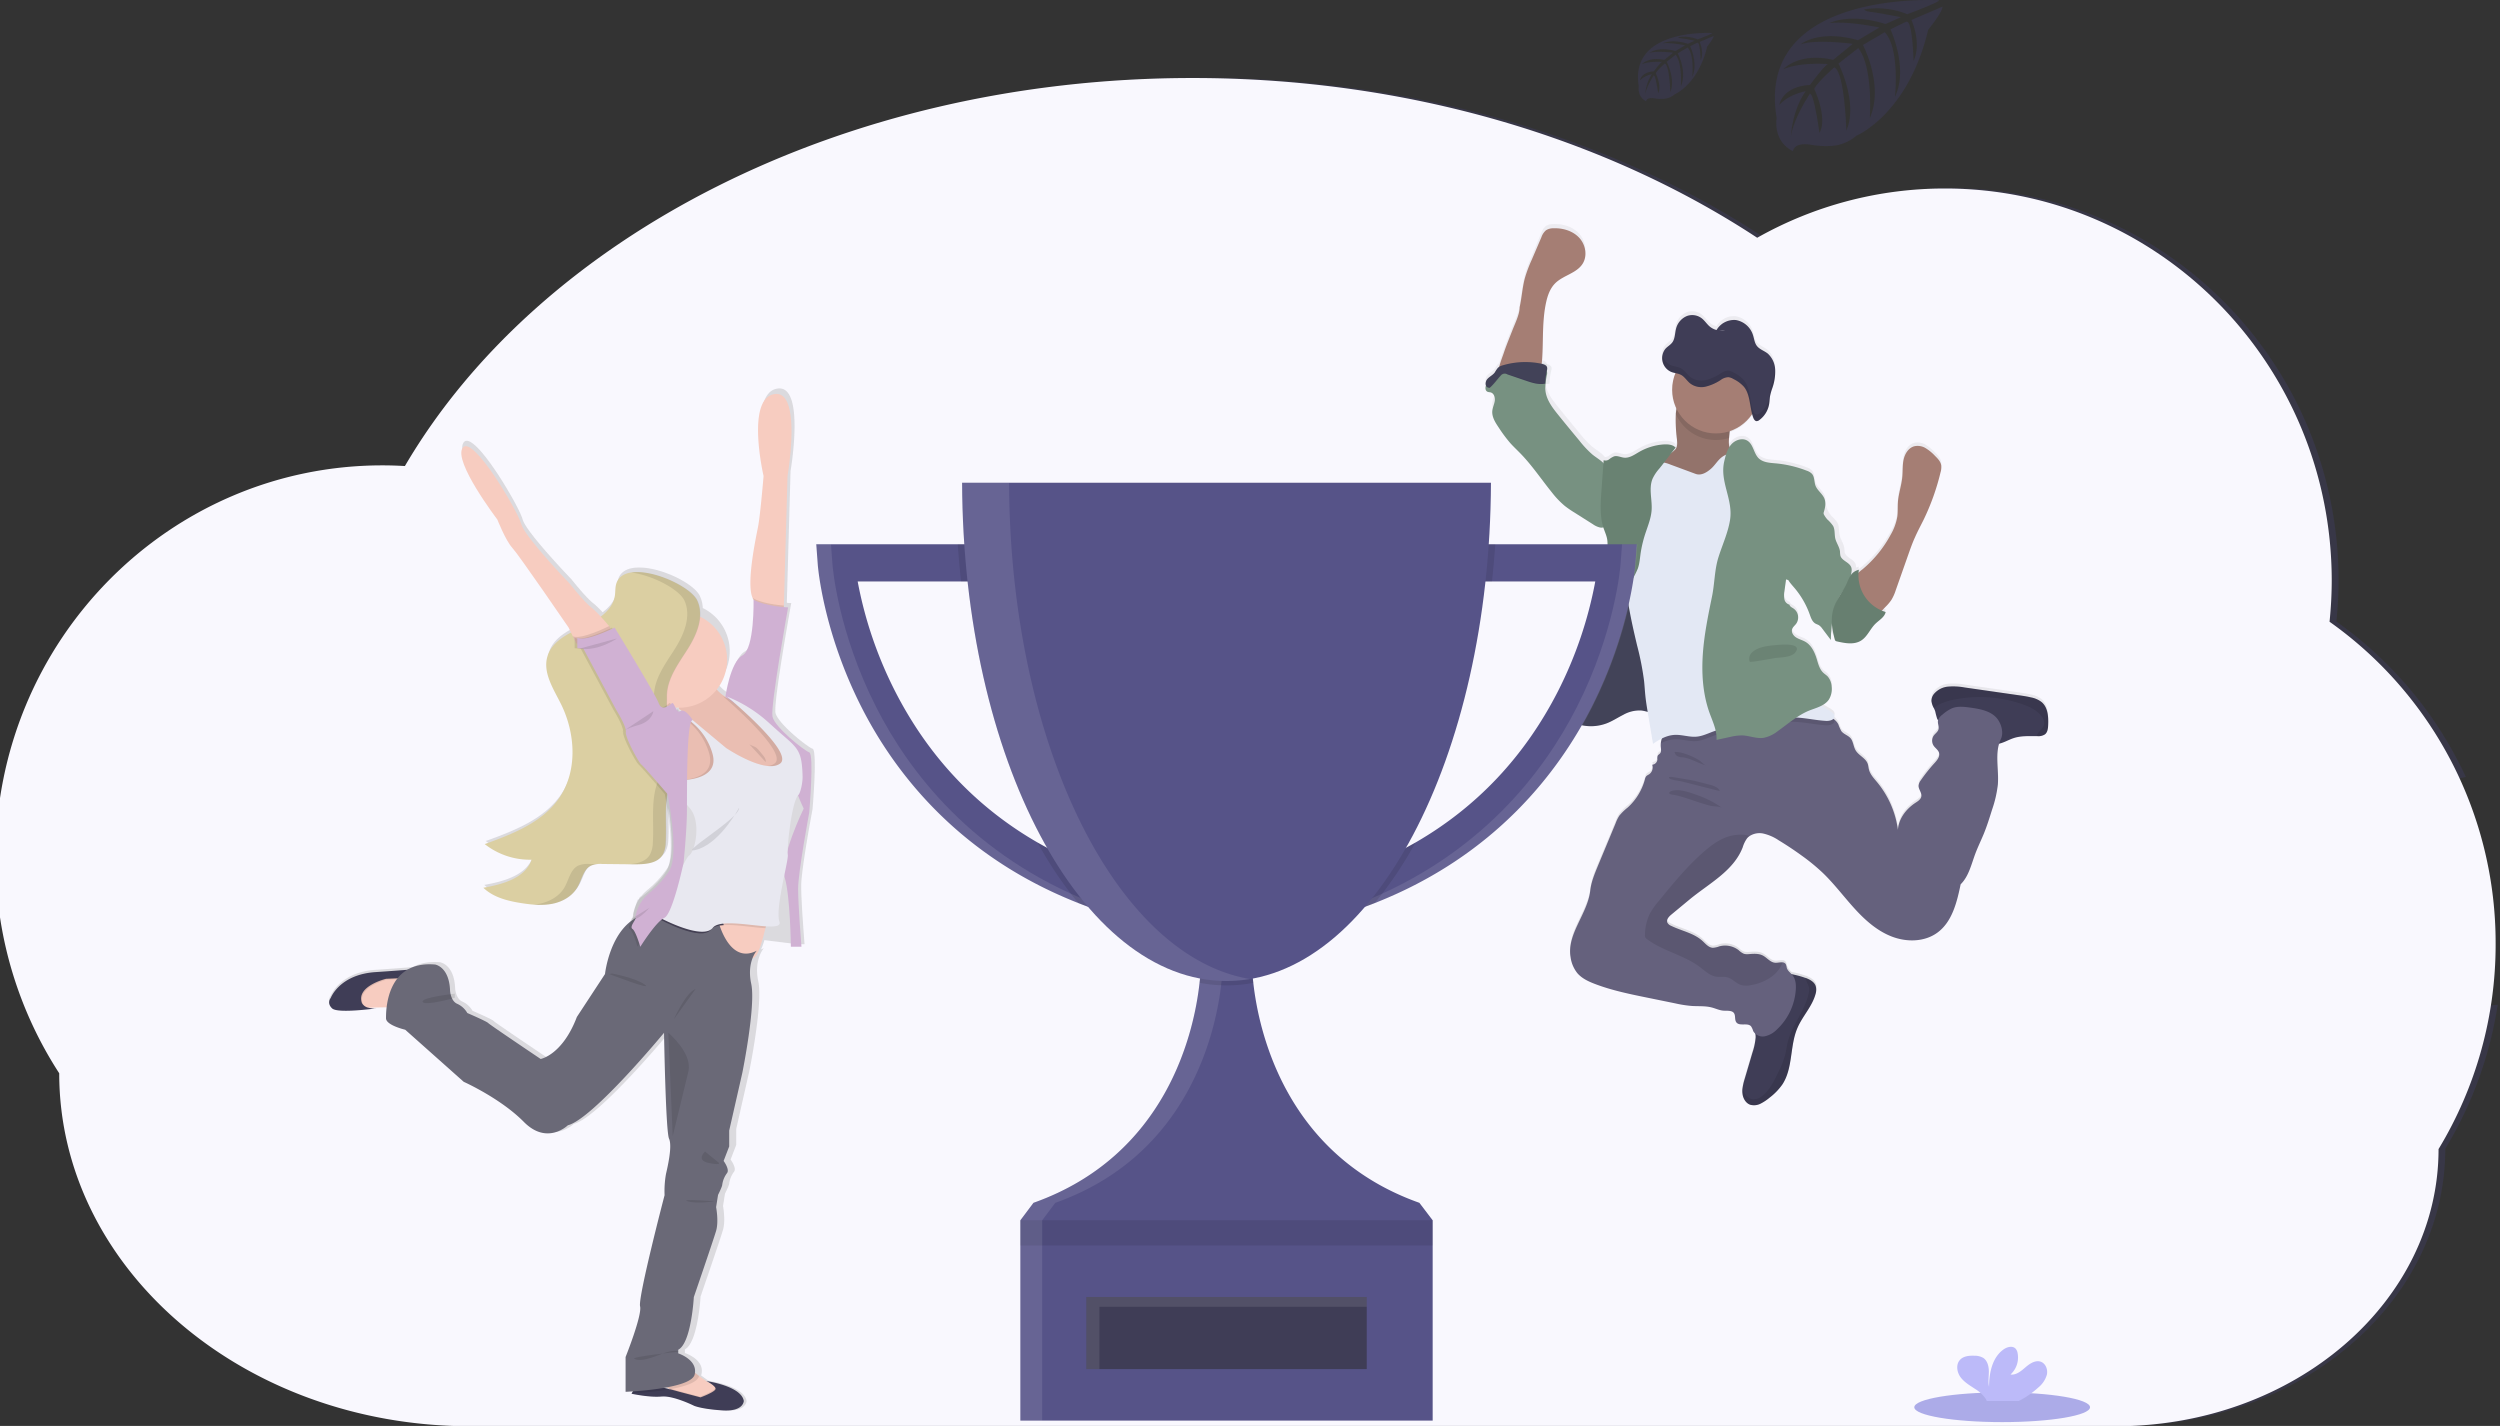<svg xmlns="http://www.w3.org/2000/svg" xmlns:xlink="http://www.w3.org/1999/xlink" data-name="Layer 1" width="1144" height="652.52" style=""><rect width="100%" height="100%" fill="#333333" stroke="none"/><rect id="backgroundrect" width="100%" height="100%" x="0" y="0" fill="none" stroke="none"/><defs><linearGradient id="e151d6ee-b0bf-4b5d-8ce9-000e8108dac8" x1="0.5" y1="1" x2="0.5" y2="0"><stop offset="0" stop-color="gray" stop-opacity="0.25"/><stop offset="0.54" stop-color="gray" stop-opacity="0.12"/><stop offset="1" stop-color="gray" stop-opacity="0.1"/></linearGradient><linearGradient id="e2a6fc7a-3d7b-4d78-8350-c6ea621e07cc" x1="178.62" y1="535.35" x2="400.84" y2="535.35" xlink:href="#e151d6ee-b0bf-4b5d-8ce9-000e8108dac8"/></defs><title>winners</title><g class="currentLayer" style=""><title>Layer 1</title><path d="M687.72,470.31 c22.1,-1.26 49.52,-16.25 70.84,-22.88 q37.85,-11.74 76,-22.59 q132.81,-37.79 268.47,-64.4 q12.66,-2.49 25.36,-4.86 a179.51,179.51 0 0 0 -59.26,-71.17 a182.06,182.06 0 0 0 1,-18.78 c0,-99.14 -79.23,-179.51 -177,-179.51 a174.18,174.18 0 0 0 -85.9,22.55 c-69.2,-45.52 -159.52,-73.07 -258.34,-73.07 c-140.42,0 -263.69,55.63 -333.54,139.4 L543.63,230.46 l201.34,34 c-229.53,6.85 -459.77,13.66 -688.64,-2.42 a181.42,181.42 0 0 0 -26.12,229 h0 c0,3.59 0.15,7.15 0.42,10.68 c5.83,1.67 11.46,3.29 16.51,4.35 q121.61,25.69 244.78,43 c-60.51,37.31 -134.2,42.59 -204,58.39 c33.8,27.9 79.7,45 130.28,45 H971.32 c81.55,0 147.65,-56.77 147.65,-126.81 h0 a180.19,180.19 0 0 0 24,-65.89 C992.07,474.33 839.29,461.68 687.72,470.31 z" fill="#6c63ff" opacity="0.1" id="svg_1"/><path d="M1142,429.93 a180,180 0 0 0 -76,-147.42 a184.71,184.71 0 0 0 1,-18.77 C1067,164.6 987.73,84.26 890,84.26 a174.28,174.28 0 0 0 -85.91,22.54 C734.89,61.26 644.56,33.7 545.74,33.7 C385,33.7 246.64,106.65 185.28,211.26 c-3.41,-0.2 -6.84,-0.31 -10.3,-0.31 c-97.74,0 -177,80.37 -177,179.51 a180.53,180.53 0 0 0 29.12,98.67 h0 c0,89.2 84.19,161.51 188,161.51 H968.24 c81.54,0 147.64,-56.78 147.64,-126.82 h0 A180.52,180.52 0 0 0 1142,429.93 z" fill="#f9f8fe" opacity="1" id="svg_2" class="" fill-opacity="1" transform="translate(0,2) "/><path d="M934.28,319.95 a11.14,11.14 0 0 0 -4.88,-2.14 c-1.87,-0.43 -3.78,-0.7 -5.68,-1 L899.1,313.26 a29,29 0 0 0 -7.54,-0.4 A9.57,9.57 0 0 0 885,316.26 a5.11,5.11 0 0 0 -1.14,3.2 a8.44,8.44 0 0 0 1.12,3.32 a11.1,11.1 0 0 1 0.61,1.47 a33.6,33.6 0 0 0 0.88,3.35 a2.84,2.84 0 0 0 0.42,0.66 a1.09,1.09 0 0 1 0,0.17 c-0.27,1.38 0.6,2.82 0.21,4.15 c-0.34,1.14 -1.45,1.83 -2.15,2.78 a4.18,4.18 0 0 0 -0.1,4.61 c0.75,1.16 2.11,1.95 2.5,3.28 c0.51,1.75 -0.87,3.44 -2.1,4.79 a74.23,74.23 0 0 0 -6.26,7.89 a4.89,4.89 0 0 0 -1,2.35 c-0.11,1.74 1.56,3.27 1.27,5 c-0.23,1.36 -1.56,2.19 -2.71,3 c-4.25,2.8 -7.66,7.3 -8,12.39 a43.4,43.4 0 0 0 -9.68,-22 c-1.43,-1.72 -3,-3.45 -3.59,-5.63 c-0.22,-0.87 -0.26,-1.8 -0.56,-2.64 c-1,-2.65 -4.18,-3.79 -5.57,-6.23 c-1,-1.72 -1,-3.93 -2.24,-5.44 s-3.19,-1.85 -4.26,-3.31 a21.18,21.18 0 0 1 -1.36,-3.08 a6.73,6.73 0 0 0 -1.85,-2.22 a5.4,5.4 0 0 0 -0.46,-0.33 a1.59,1.59 0 0 0 0.53,-1.18 c0,-1.17 -1.16,-1.94 -2.17,-2.52 c-1.3,-0.74 -2.57,-1.54 -3.81,-2.37 a8.91,8.91 0 0 0 3.41,-2.79 a9.17,9.17 0 0 0 1.3,-6 a7.57,7.57 0 0 0 -1.79,-4.59 c-0.63,-0.67 -1.42,-1.15 -2.08,-1.78 c-1.71,-1.67 -2.29,-4.14 -3,-6.42 c-0.94,-3 -2.41,-6.15 -5.15,-7.74 c-1.32,-0.77 -2.86,-1.13 -4.15,-1.94 s-2.37,-2.34 -1.92,-3.81 c0.3,-1 1.23,-1.69 1.86,-2.54 a5.06,5.06 0 0 0 -1.27,-7 c-0.74,-0.47 -1.65,-0.88 -1.8,-1.74 a3.18,3.18 0 0 1 -2.32,-2.46 a9.48,9.48 0 0 1 0,-3.56 q0.39,-2.79 0.77,-5.56 a3.62,3.62 0 0 0 2.78,0 a24.48,24.48 0 0 0 3,3.92 a39.17,39.17 0 0 1 7,12.15 c0.57,1.6 1.15,3.39 2.63,4.24 c0.51,0.29 1.09,0.44 1.59,0.75 a5.94,5.94 0 0 1 1.56,1.6 c1.2,1.59 2.4,3.17 3.59,4.76 l0.06,0.24 a1.4,1.4 0 0 0 0.16,0.4 a1.33,1.33 0 0 0 0.86,0.44 c3.68,0.85 7.81,1.63 11,-0.38 c2.88,-1.8 4.14,-5.36 6.58,-7.74 c1.73,-1.69 4.18,-3 4.67,-5.38 a17.7,17.7 0 0 1 -1.72,-0.63 c0.5,-0.5 1,-1.08 1.68,-1.74 a21.18,21.18 0 0 0 2.66,-3.17 a20.43,20.43 0 0 0 2,-4.48 q2.89,-8.24 5.8,-16.49 c0.92,-2.6 1.84,-5.22 3,-7.75 c1.2,-2.74 2.62,-5.37 3.93,-8.06 A107,107 0 0 0 888,214.57 a8,8 0 0 0 0.31,-3.19 c-0.28,-1.73 -1.59,-3.09 -2.84,-4.32 a20.84,20.84 0 0 0 -4.26,-3.53 a7,7 0 0 0 -5.34,-0.86 c-2.56,0.75 -4.17,3.37 -4.76,6 s-0.37,5.34 -0.62,8 c-0.36,3.85 -1.68,7.57 -2,11.43 c-0.17,2.23 0,4.49 -0.27,6.72 a24.52,24.52 0 0 1 -3,8.28 a53.6,53.6 0 0 1 -12.93,15.94 c-0.61,0.51 -1.24,1 -1.84,1.55 c0,-0.43 0.07,-0.87 0.13,-1.3 a7.84,7.84 0 0 0 -1.27,0.45 a3.81,3.81 0 0 0 -0.15,-1.5 c-0.8,-2.39 -4.36,-3 -5,-5.43 a11.1,11.1 0 0 1 -0.17,-1.82 c-0.21,-2.13 -1.66,-3.93 -2.16,-6 c-0.46,-1.91 -0.11,-4 -1,-5.77 a16.13,16.13 0 0 0 -2.66,-3 a11.77,11.77 0 0 1 -2.53,-4.77 c-0.13,-0.49 -0.25,-1 -0.39,-1.49 a6.82,6.82 0 0 0 -0.36,-3.29 c-0.91,-2.26 -3.26,-3.71 -4.11,-6 c-0.66,-1.78 -0.37,-4 -1.62,-5.38 a5.85,5.85 0 0 0 -2.37,-1.43 a52.73,52.73 0 0 0 -14.27,-3.37 c-2.74,-0.25 -5.76,-0.39 -7.72,-2.32 c-2.29,-2.24 -2.4,-6.27 -5.08,-8 c-2.36,-1.53 -5.7,-0.4 -7.53,1.75 a9.53,9.53 0 0 0 -0.76,1 a10.7,10.7 0 0 1 -0.21,-4.1 c0,-0.34 0.07,-0.69 0.1,-1 A20,20 0 0 0 802.16,189.26 s0,0 0,0.06 l0.12,0.31 c0.29,0.73 0.75,1.43 1.43,1.51 h0 a2,2 0 0 0 1.24,-0.45 a10.27,10.27 0 0 0 1.66,-1.44 q0.38,-0.42 0.72,-0.87 a11.33,11.33 0 0 0 1.18,-2 a11.88,11.88 0 0 0 1,-3.35 c0.18,-1.16 0.2,-2.35 0.4,-3.51 a21.61,21.61 0 0 1 0.73,-2.65 c0.1,-0.29 0.2,-0.58 0.29,-0.87 s0.22,-0.68 0.32,-1 a23.17,23.17 0 0 0 1,-6.34 q0,-0.54 0,-1.08 a10.55,10.55 0 0 0 -3.36,-7.45 c-1.72,-1.41 -4,-2 -5.26,-3.91 c-0.82,-1.28 -1,-2.93 -1.48,-4.43 a10,10 0 0 0 -7.86,-7.07 a8.75,8.75 0 0 0 -6.22,1.71 h0 l-0.14,0.11 h0 a10,10 0 0 0 -2.48,2.76 a8.25,8.25 0 0 1 -3.52,-2 c-1,-0.93 -1.77,-2.1 -2.78,-3 a7.15,7.15 0 0 0 -7.12,-1.5 a8.51,8.51 0 0 0 -5.09,5.83 c-0.55,2.06 -0.45,4.43 -1.6,6.15 c-0.89,1.34 -2.35,2 -3.37,3.22 a6.06,6.06 0 0 0 -1.26,2.67 h0 a7.23,7.23 0 0 0 -0.17,1.67 v0 c0,0.25 0,0.5 0.06,0.74 c0,0 0,0.08 0,0.12 a5.29,5.29 0 0 0 0.17,0.81 h0 a7,7 0 0 0 1.49,2.74 a6.58,6.58 0 0 0 2.41,1.74 a9.76,9.76 0 0 0 1.16,0.37 l1.19,0.27 l0.42,0.1 a19.94,19.94 0 0 0 -0.56,17.61 c0,0.28 -0.07,0.56 -0.1,0.84 a69.17,69.17 0 0 0 0.52,11.79 c0.14,1.55 0.22,3.26 -0.73,4.49 a8.52,8.52 0 0 1 -1.45,1.29 c0.54,-0.7 1.09,-1.39 1.65,-2.08 c-1.41,-1.42 -3.64,-1.6 -5.64,-1.46 a26.13,26.13 0 0 0 -11,3.36 c-2.24,1.29 -4.54,3 -7.1,2.7 c-1.51,-0.17 -3,-1 -4.47,-0.6 a9.06,9.06 0 0 0 -2.29,1.36 a3.1,3.1 0 0 1 -1.88,0.58 c-1.57,-1.93 -4,-3.24 -5.88,-4.81 a46.33,46.33 0 0 1 -5.85,-6.27 c-3.24,-3.91 -6.47,-7.83 -9.65,-11.78 c-2.68,-3.32 -5.43,-6.91 -5.9,-11.16 a10.93,10.93 0 0 1 -0.07,-1.27 a32.3,32.3 0 0 1 0.76,-6 a3,3 0 0 0 0,-1.45 c-0.3,-1 -1.45,-1.37 -2.44,-1.59 h0 c0.13,-0.77 0.22,-1.56 0.27,-2.31 c0.56,-8.6 -0.05,-17.34 1.77,-25.76 c0.69,-3.24 1.82,-6.52 4.15,-8.87 c3.65,-3.69 9.76,-4.58 12.56,-8.95 c2.34,-3.64 1.41,-8.79 -1.53,-12 s-7.47,-4.52 -11.78,-4.36 a6.08,6.08 0 0 0 -3.43,0.92 a7.29,7.29 0 0 0 -2.08,3.16 L701,117.04 a63.08,63.08 0 0 0 -3.14,8.38 c-1.2,4.38 -1.47,9 -2.42,13.42 c0,3.4 -2.19,7.64 -3.39,10.77 c-1.34,3.52 -2.79,7 -4,10.59 c-0.3,0.9 -1.35,3.57 -2,6 a3.66,3.66 0 0 0 -0.68,0.51 a18.09,18.09 0 0 0 -1.42,2.11 c-0.91,1.2 -2.39,1.84 -3.39,3 s-1.21,3.29 0.18,3.87 a4.08,4.08 0 0 0 0.87,0.19 a3.38,3.38 0 0 1 0.54,0.09 c1.5,0.42 2.09,2.31 1.87,3.87 s-1,3 -1.13,4.56 c-0.27,2.76 1.35,5.33 2.91,7.65 a65.94,65.94 0 0 0 5.34,7.19 c1.41,1.58 3,3 4.42,4.52 c5.41,5.56 9.71,12.06 14.57,18.1 a40.13,40.13 0 0 0 5.93,6.22 a44.65,44.65 0 0 0 4.49,3.09 l8.36,5.3 a9.16,9.16 0 0 0 3.16,1.49 a4.2,4.2 0 0 0 1.12,0 c0.05,0.25 0.09,0.49 0.15,0.74 c0.65,2.62 2.08,5 2.24,7.67 s-0.08,5.4 0.11,8.1 c0.18,2.49 0.73,5 0.87,7.45 c0.28,4.72 -0.88,9.38 -2,14 c-1.69,6.76 -2.71,13.66 -6,19.79 c-0.92,1.69 -2,3.41 -2,5.34 c0,0.23 0,0.47 0.06,0.7 h0 l-1.5,0.85 c-0.44,0.25 -0.88,0.5 -1.28,0.76 c-1.9,1.24 -3.93,2.61 -4.71,4.75 c-0.63,1.73 -0.34,3.71 -1.1,5.39 a2.39,2.39 0 0 1 -0.12,0.22 c-0.8,1.56 -2.39,2.72 -2.75,4.43 v0 c-0.27,1.31 0.25,2.7 0,4 c0,0 0,0 0,0.05 a14.47,14.47 0 0 0 -0.54,2 a2.39,2.39 0 0 0 0.06,0.66 a3.81,3.81 0 0 0 1.2,1.95 a8,8 0 0 0 1.17,0.93 q0.64,0.42 1.32,0.78 l0.26,0.14 c0.38,0.2 0.76,0.39 1.15,0.57 l0.26,0.11 c0.45,0.2 0.91,0.38 1.37,0.54 l0.32,0.1 c0.36,0.12 0.73,0.23 1.1,0.32 l0.25,0.08 l0.23,0.05 l1,0.21 l0.37,0.07 q0.66,0.11 1.35,0.18 l0.4,0 c0.34,0 0.67,0.05 1,0.06 h0.47 c0.35,0 0.69,0 1,0 h0.36 c0.47,0 0.94,-0.07 1.41,-0.13 l0.15,0 c0.42,-0.06 0.84,-0.13 1.26,-0.22 l0.32,-0.07 c0.39,-0.09 0.78,-0.18 1.17,-0.3 l0.21,-0.06 c0.47,-0.14 0.94,-0.29 1.4,-0.47 a36.74,36.74 0 0 0 4.62,-2.29 c1,-0.55 2,-1.11 3,-1.62 a23.29,23.29 0 0 1 2.28,-1 a12.87,12.87 0 0 1 6,-1 a23.5,23.5 0 0 1 3,0.61 c0,0.11 0,0.22 0,0.33 q1.22,7.2 2.41,14.4 a29.32,29.32 0 0 1 4.14,-2.49 a9.21,9.21 0 0 0 -0.53,2.25 a8.92,8.92 0 0 0 0,1.79 c0.09,0.95 0.29,2 -0.28,2.75 c-0.35,0.46 -1,0.72 -1.19,1.24 a4.23,4.23 0 0 0 -0.1,1.63 a2.6,2.6 0 0 1 -2.38,2.42 a3.8,3.8 0 0 1 -1.51,4.46 a5.28,5.28 0 0 0 -1.16,0.76 a3.46,3.46 0 0 0 -0.67,1.51 a26.72,26.72 0 0 1 -7.83,12.87 a25.17,25.17 0 0 0 -3.87,3.78 a17.21,17.21 0 0 0 -1.75,3.45 q-4,9.78 -8.12,19.57 c-1.52,3.65 -3,7.36 -3.48,11.29 c-1.2,10.78 -10.8,19.92 -9,30.62 a15,15 0 0 0 3.12,7.31 c2,2.41 5,3.79 8,4.91 c7.71,3 15.84,4.64 23.94,6.29 l12.72,2.61 a55.6,55.6 0 0 0 7.58,1.2 c3.07,0.21 6.22,-0.08 9.21,0.7 c1.85,0.48 3.62,1.37 5.53,1.47 c1.64,0.09 3.66,-0.26 4.63,1.08 s0.22,3.11 1.14,4.3 c1.48,1.89 5.09,0 6.7,1.78 a8.29,8.29 0 0 1 1,2.21 a4,4 0 0 0 1,1.26 a8.45,8.45 0 0 1 0.12,1.71 a29.49,29.49 0 0 1 -1.44,6.82 q-1.8,6.09 -3.59,12.19 a27,27 0 0 0 -1,4.4 a10.57,10.57 0 0 0 0,2.18 c0.21,2.21 1.48,4.49 3.59,5.21 a6.58,6.58 0 0 0 4.86,-0.6 a21.48,21.48 0 0 0 4,-2.7 a27.31,27.31 0 0 0 5.77,-5.94 c5,-7.48 3.38,-17.6 6.89,-25.87 c2.33,-5.52 6.87,-10 8.38,-15.82 a6.33,6.33 0 0 0 0.12,-3.42 c-0.63,-2 -2.76,-3.14 -4.75,-3.86 l-0.09,0 a41,41 0 0 0 -5,-1.43 c-0.42,-0.09 -0.85,-0.16 -1.28,-0.23 a7.85,7.85 0 0 1 -2.21,-2.88 a6.7,6.7 0 0 0 -0.47,-1.73 a1.8,1.8 0 0 0 -1.44,-0.8 c-1,-0.1 -2.34,0.26 -3.43,0.18 c-2.23,-0.16 -3.71,-2.35 -5.71,-3.36 s-4.17,-0.76 -6.3,-0.61 a5.83,5.83 0 0 1 -2.28,-0.14 a8.57,8.57 0 0 1 -2.4,-1.65 a10.06,10.06 0 0 0 -8.81,-1.77 a9.6,9.6 0 0 1 -3,0.68 c-1.95,-0.11 -3.33,-1.85 -4.77,-3.17 c-3.94,-3.61 -9.55,-4.56 -14.33,-6.93 a3.27,3.27 0 0 1 -1.72,-1.48 c-0.55,-1.36 0.69,-2.72 1.81,-3.65 l8.22,-6.83 c9,-7.48 20.25,-13.11 24.43,-24.08 a13.93,13.93 0 0 1 2,-4.11 a5.58,5.58 0 0 1 1.11,-1 a8.4,8.4 0 0 1 6.15,-1.2 a20.77,20.77 0 0 1 7.24,3.16 q5.37,3.25 10.45,7 A92.45,92.45 0 0 1 834,398.26 c5.25,5 9.62,10.93 14.51,16.32 s10.48,10.42 17.27,13 s15,2.47 20.83,-1.86 c6.73,-5 8.89,-13.94 10.59,-22.14 c3.75,-3.62 4.88,-9.13 6.71,-14 c1.15,-3.09 2.62,-6 3.86,-9.08 c1.48,-3.62 2.64,-7.36 3.8,-11.09 a53.33,53.33 0 0 0 2.66,-11.57 c0.48,-6.23 -1.19,-12.86 0.56,-18.71 c2.31,-0.51 4.41,-1.81 6.68,-2.57 c3.38,-1.11 7,-0.93 10.58,-0.91 h0.23 a5.46,5.46 0 0 0 3.52,-0.83 c1.2,-1 1.39,-2.71 1.45,-4.26 C937.39,326.73 937.15,322.43 934.28,319.95 zM789.39,149.37 a7.43,7.43 0 0 1 -2.53,0.18 z" fill="url(#e151d6ee-b0bf-4b5d-8ce9-000e8108dac8)" id="svg_3" class=""/><path d="M793.33,212.63 a11,11 0 0 1 -4.16,2.21 l-7.09,2.54 c-3.85,1.38 -7.87,2.77 -11.93,2.27 c-2.27,-0.28 -12,-1.71 -13.47,-3.48 c-2.24,-2.74 5.61,-6.77 8.29,-9.08 a11.34,11.34 0 0 0 1.68,-1.48 c1,-1.22 0.87,-2.93 0.73,-4.47 a69,69 0 0 1 -0.52,-11.77 a23.72,23.72 0 0 1 0.4,-2.79 c1,-4.6 5.28,-2.92 8.66,-1.7 a67.71,67.71 0 0 1 11.75,5.09 a8.43,8.43 0 0 1 2.9,2.46 c1.48,2.24 0.89,5.18 0.65,8 c-0.21,2.19 -0.2,4.29 1.17,5.88 a15.14,15.14 0 0 1 1.89,2 A3.75,3.75 0 0 1 793.33,212.63 z" fill="#93736b" id="svg_4" class="" fill-opacity="1"/><path d="M695.39,140.56 c1,-4.43 1.22,-9 2.42,-13.39 a62.69,62.69 0 0 1 3.14,-8.35 l4.41,-10.29 a7.26,7.26 0 0 1 2.08,-3.15 a6.16,6.16 0 0 1 3.43,-0.92 c4.31,-0.16 8.84,1.18 11.78,4.35 s3.87,8.3 1.53,11.93 c-2.8,4.37 -8.91,5.25 -12.56,8.93 c-2.33,2.35 -3.46,5.62 -4.15,8.85 c-1.82,8.4 -1.21,17.11 -1.77,25.69 c-0.18,2.67 -0.7,5.72 -3,7.1 a8.75,8.75 0 0 1 -4.48,0.87 l-6.56,0.11 c-1.1,0 -5.09,0.69 -5.82,-0.14 c-1.28,-1.45 1.64,-8.67 2.17,-10.28 c1.18,-3.57 2.63,-7.05 4,-10.56 C693.2,148.18 695.39,143.95 695.39,140.56 z" fill="#a57e74" id="svg_5" class="" fill-opacity="1"/><path d="M830.84,454.72 c-1.51,5.78 -6.05,10.28 -8.38,15.79 c-3.51,8.25 -1.93,18.34 -6.89,25.8 A27.26,27.26 0 0 1 809.8,502.26 a21.43,21.43 0 0 1 -4,2.69 a6.58,6.58 0 0 1 -4.86,0.6 c-2.11,-0.72 -3.38,-3 -3.59,-5.2 a10.49,10.49 0 0 1 0,-2.17 a26.89,26.89 0 0 1 1,-4.39 q1.8,-6.07 3.59,-12.16 a29.44,29.44 0 0 0 1.44,-6.8 c0.13,-2.52 -1.47,-5.8 -0.79,-8.15 c0.31,-1.06 1.47,-2 2,-2.89 a16.73,16.73 0 0 0 1.72,-4.09 c0.82,-2.79 1.38,-5.77 3.1,-8.12 a19.06,19.06 0 0 1 3.9,-3.65 a10.34,10.34 0 0 1 3.72,-2.09 a9.11,9.11 0 0 1 4,0.19 a39.25,39.25 0 0 1 5,1.42 l0.09,0 c2,0.72 4.12,1.83 4.75,3.85 A6.29,6.29 0 0 1 830.84,454.72 z" fill="#3f3d56" id="svg_6"/><path d="M937.24,331.78 c-0.06,1.55 -0.25,3.28 -1.45,4.25 a5.46,5.46 0 0 1 -3.52,0.83 H932 c-3.57,0 -7.2,-0.2 -10.58,0.91 c-2.57,0.85 -4.93,2.41 -7.61,2.72 c-3.69,0.42 -7.16,-1.6 -10.43,-3.36 a103.75,103.75 0 0 0 -9.47,-4.5 c-2.12,-0.87 -6.45,-1.43 -7.47,-3.75 a34.14,34.14 0 0 1 -0.88,-3.34 a11.1,11.1 0 0 0 -0.61,-1.47 a8.45,8.45 0 0 1 -1.12,-3.31 a5.11,5.11 0 0 1 1.14,-3.2 a9.59,9.59 0 0 1 6.55,-3.37 a29,29 0 0 1 7.54,0.4 l24.62,3.54 c1.9,0.27 3.81,0.54 5.68,1 a11.14,11.14 0 0 1 4.88,2.14 C937.15,323.71 937.39,328 937.24,331.78 z" fill="#3f3d56" id="svg_7"/><path d="M915.6,338.18 c-3,6.33 -0.84,13.82 -1.38,20.82 a53.07,53.07 0 0 1 -2.66,11.54 c-1.16,3.72 -2.32,7.45 -3.8,11.06 c-1.24,3 -2.71,6 -3.86,9.06 c-1.83,4.88 -3,10.37 -6.71,14 c-1.7,8.18 -3.86,17.12 -10.59,22.08 c-5.85,4.32 -14,4.47 -20.83,1.86 s-12.38,-7.61 -17.27,-13 s-9.26,-11.26 -14.51,-16.28 a91,91 0 0 0 -9.57,-7.83 q-5.08,-3.69 -10.45,-6.94 a20.93,20.93 0 0 0 -7.24,-3.15 a8.4,8.4 0 0 0 -6.15,1.2 a5.58,5.58 0 0 0 -1.11,1 a13.76,13.76 0 0 0 -2,4.1 C793.27,398.64 782,404.26 773,411.72 l-8.22,6.81 c-1.12,0.93 -2.36,2.29 -1.81,3.64 a3.27,3.27 0 0 0 1.72,1.48 c4.78,2.36 10.39,3.31 14.33,6.91 c1.44,1.32 2.82,3.06 4.77,3.16 a9.58,9.58 0 0 0 3,-0.67 a10.09,10.09 0 0 1 8.81,1.76 a8.57,8.57 0 0 0 2.4,1.65 a5.83,5.83 0 0 0 2.28,0.14 c2.13,-0.15 4.39,-0.34 6.3,0.61 s3.48,3.19 5.71,3.35 c1.09,0.08 2.39,-0.28 3.43,-0.18 a1.8,1.8 0 0 1 1.44,0.8 a6.63,6.63 0 0 1 0.47,1.72 c0.41,1.41 1.79,2.27 2.69,3.43 c1.38,1.78 1.58,4.2 1.44,6.45 A27.52,27.52 0 0 1 813,471.2 a10.84,10.84 0 0 1 -5.39,3 a5,5 0 0 1 -5.34,-2.37 a8.22,8.22 0 0 0 -1,-2.2 c-1.61,-1.77 -5.22,0.11 -6.7,-1.78 c-0.92,-1.18 -0.26,-3.07 -1.14,-4.29 s-3,-1 -4.63,-1.07 c-1.91,-0.1 -3.68,-1 -5.53,-1.47 c-3,-0.78 -6.14,-0.49 -9.21,-0.7 a55.6,55.6 0 0 1 -7.58,-1.2 l-12.72,-2.6 c-8.1,-1.65 -16.23,-3.32 -23.94,-6.27 c-2.95,-1.12 -5.92,-2.5 -8,-4.9 a15,15 0 0 1 -3.12,-7.3 c-1.81,-10.67 7.79,-19.79 9,-30.54 c0.43,-3.92 2,-7.62 3.48,-11.26 q4.07,-9.76 8.12,-19.53 A17.4,17.4 0 0 1 741,373.26 a25.11,25.11 0 0 1 3.87,-3.77 a26.63,26.63 0 0 0 7.83,-12.84 a3.46,3.46 0 0 1 0.67,-1.51 a5.62,5.62 0 0 1 1.16,-0.75 a3.8,3.8 0 0 0 1.51,-4.45 a2.6,2.6 0 0 0 2.38,-2.42 a4.18,4.18 0 0 1 0.1,-1.62 c0.24,-0.52 0.84,-0.78 1.19,-1.24 c0.57,-0.75 0.37,-1.8 0.28,-2.74 a8.92,8.92 0 0 1 0,-1.79 a9.19,9.19 0 0 1 2.68,-5.59 c2.39,-2.35 5.79,-1.74 9.09,-2.3 a52.07,52.07 0 0 0 9.6,-3.07 a94.31,94.31 0 0 1 27.11,-6.27 A59.19,59.19 0 0 1 835.85,327.26 a15.57,15.57 0 0 1 3.53,2 a6.69,6.69 0 0 1 1.85,2.21 a20.6,20.6 0 0 0 1.36,3.07 c1.07,1.46 3.09,1.93 4.26,3.31 s1.27,3.71 2.24,5.42 c1.39,2.44 4.61,3.57 5.57,6.22 c0.3,0.84 0.34,1.76 0.56,2.63 c0.54,2.18 2.16,3.9 3.59,5.62 a43.21,43.21 0 0 1 9.68,22 c0.32,-5.07 3.73,-9.56 8,-12.36 c1.15,-0.75 2.48,-1.58 2.71,-2.94 c0.29,-1.72 -1.38,-3.25 -1.27,-5 a4.9,4.9 0 0 1 1,-2.34 a74,74 0 0 1 6.26,-7.87 c1.23,-1.35 2.61,-3 2.1,-4.78 c-0.39,-1.33 -1.75,-2.11 -2.5,-3.27 a4.16,4.16 0 0 1 0.1,-4.6 c0.7,-0.95 1.81,-1.64 2.15,-2.77 c0.39,-1.33 -0.48,-2.77 -0.21,-4.14 a5.12,5.12 0 0 1 2.06,-2.67 a17.13,17.13 0 0 1 4.47,-2.94 c2.64,-1 5.58,-0.63 8.38,-0.24 c4.68,0.65 9.93,1.65 12.57,5.57 C916,331.84 916.86,335.56 915.6,338.18 z" fill="#65617d" id="svg_8"/><path d="M937.24,331.78 c-0.06,1.55 -0.25,3.28 -1.45,4.25 a5.46,5.46 0 0 1 -3.52,0.83 H932 c0.41,-2.08 2.94,-3.27 3.38,-5.38 a4.76,4.76 0 0 0 -1.1,-3.63 c-2.14,-2.89 -5.58,-4.49 -9,-5.66 a59.62,59.62 0 0 0 -30.06,-2.25 a30.27,30.27 0 0 0 -7.9,2.43 a25.74,25.74 0 0 0 -2.4,1.7 a8.45,8.45 0 0 1 -1.12,-3.31 a5.11,5.11 0 0 1 1.14,-3.2 a9.59,9.59 0 0 1 6.55,-3.37 a29,29 0 0 1 7.54,0.4 l24.62,3.54 c1.9,0.27 3.81,0.54 5.68,1 a11.14,11.14 0 0 1 4.88,2.14 C937.15,323.71 937.39,328 937.24,331.78 z" opacity="0.1" id="svg_9"/><path d="M830.84,454.72 c-1.51,5.78 -6.05,10.28 -8.38,15.79 c-3.51,8.25 -1.93,18.34 -6.89,25.8 A27.26,27.26 0 0 1 809.8,502.26 a21.43,21.43 0 0 1 -4,2.69 a6.58,6.58 0 0 1 -4.86,0.6 c-2.11,-0.72 -3.38,-3 -3.59,-5.2 a10.49,10.49 0 0 1 0,-2.17 l0.06,0.16 c0.87,2.1 2.29,4.3 4.53,4.67 a6.13,6.13 0 0 0 4.62,-1.63 c3.3,-2.65 5.22,-6.6 7.05,-10.41 a43.3,43.3 0 0 0 3.38,-8.63 c0.4,-1.7 0.59,-3.44 1,-5.14 c1.9,-8.26 8.37,-15 9.8,-23.37 a5.72,5.72 0 0 0 0.08,-1.75 a8.84,8.84 0 0 0 -0.86,-2.18 a10.8,10.8 0 0 1 -0.76,-2.42 c2,0.72 4.12,1.83 4.75,3.85 A6.29,6.29 0 0 1 830.84,454.72 z" opacity="0.1" id="svg_10"/><path d="M815.74,440.38 a14.49,14.49 0 0 1 -4.51,6.16 a22,22 0 0 1 -9.71,4.2 a9.66,9.66 0 0 1 -5,-0.06 c-2.22,-0.77 -3.82,-2.85 -6.09,-3.45 c-1.62,-0.44 -3.36,-0.05 -5,-0.29 c-2.95,-0.41 -5.24,-2.66 -7.62,-4.46 c-7.29,-5.48 -16.86,-7.25 -24.15,-12.73 a2.24,2.24 0 0 1 -0.78,-0.81 a2.41,2.41 0 0 1 -0.15,-1.13 a23,23 0 0 1 2.19,-9.61 a33.53,33.53 0 0 1 4.12,-5.87 c6.53,-8 13.09,-16.06 20.91,-22.81 c3.28,-2.83 6.86,-5.47 11,-6.75 c2.3,-0.71 6.84,-1.38 9.64,-0.18 a5.58,5.58 0 0 0 -1.11,1 a13.76,13.76 0 0 0 -2,4.1 C793.27,398.64 782,404.26 773,411.72 l-8.22,6.81 c-1.12,0.93 -2.36,2.29 -1.81,3.64 a3.27,3.27 0 0 0 1.72,1.48 c4.78,2.36 10.39,3.31 14.33,6.91 c1.44,1.32 2.82,3.06 4.77,3.16 a9.58,9.58 0 0 0 3,-0.67 a10.09,10.09 0 0 1 8.81,1.76 a8.57,8.57 0 0 0 2.4,1.65 a5.83,5.83 0 0 0 2.28,0.14 c2.13,-0.15 4.39,-0.34 6.3,0.61 s3.48,3.19 5.71,3.35 C813.4,440.64 814.7,440.26 815.74,440.38 z" opacity="0.1" id="svg_11"/><path d="M723.77,304.66 c-1.9,1.22 -3.92,2.6 -4.7,4.72 c-0.64,1.73 -0.34,3.71 -1.11,5.39 s-2.5,2.85 -2.88,4.65 c-0.27,1.31 0.26,2.69 0,4 a17.24,17.24 0 0 0 -0.55,2.08 c-0.1,1.49 1.18,2.7 2.43,3.53 a20.3,20.3 0 0 0 18.17,2 c2.67,-1 5.08,-2.63 7.64,-3.91 a15.11,15.11 0 0 1 8.23,-2 c1.65,0.18 3.23,0.78 4.88,1 a5.12,5.12 0 0 0 4.57,-1.36 a5.7,5.7 0 0 0 1,-2.37 c1.39,-5.49 0.76,-11.31 -0.56,-16.83 s-3.32,-10.83 -4.73,-16.32 c-1,-4.07 -1.77,-8.24 -3.44,-12.09 s-4.48,-7.43 -8.41,-8.9 a1.57,1.57 0 0 0 -1,-0.13 a1.7,1.7 0 0 0 -0.65,0.48 a30.75,30.75 0 0 0 -6.86,11.54 c-1.57,4.79 -2,9.87 -3.44,14.68 c-0.62,2 -1.42,4.68 -3,6.21 S725.56,303.51 723.77,304.66 z" fill="#3f3d56" id="svg_12"/><path d="M761.48,322.36 a5.83,5.83 0 0 1 -1.05,2.37 a5.07,5.07 0 0 1 -4.57,1.35 c-1.64,-0.2 -3.22,-0.81 -4.87,-1 a15.08,15.08 0 0 0 -8.23,2 c-2.56,1.28 -5,2.87 -7.65,3.9 a20.19,20.19 0 0 1 -12.13,0.69 a19.57,19.57 0 0 1 -6,-2.64 c-1.26,-0.82 -2.53,-2 -2.43,-3.53 a17.09,17.09 0 0 1 0.55,-2.07 c0.26,-1.31 -0.26,-2.69 0,-4 c0.38,-1.8 2.12,-3 2.88,-4.66 s0.47,-3.65 1.1,-5.38 c0.78,-2.13 2.81,-3.5 4.71,-4.73 s4.16,-2.17 5.68,-3.66 A5.64,5.64 0 0 0 730,300.26 a18,18 0 0 0 2.38,-5.51 c1.47,-4.82 1.87,-9.89 3.43,-14.69 a30.81,30.81 0 0 1 6.87,-11.53 a1.51,1.51 0 0 1 0.64,-0.48 a1.6,1.6 0 0 1 1,0.12 c3.92,1.48 6.73,5.06 8.41,8.91 s2.39,8 3.44,12.08 c1.4,5.49 3.41,10.82 4.73,16.33 S762.87,316.86 761.48,322.36 z" opacity="0.1" id="svg_13" class="" fill-opacity="1" fill="#617c6b"/><path d="M791.22,200.4 a20,20 0 0 1 -24.36,-11 a23.72,23.72 0 0 1 0.4,-2.79 c1,-4.6 5.28,-2.92 8.66,-1.7 a67.71,67.71 0 0 1 11.75,5.09 a8.43,8.43 0 0 1 2.9,2.46 C792.05,194.67 791.46,197.61 791.22,200.4 z" opacity="0.1" id="svg_14"/><circle cx="785.18" cy="178.34" r="20" fill="#a57e74" id="svg_15" class="" fill-opacity="1"/><path d="M839.45,329.8 c0,1.66 -2.25,2.19 -3.92,2.1 c-6,-0.35 -11.87,-2 -17.81,-1.5 c-7.51,0.68 -14.41,4.83 -21.94,5.21 c-2.9,0.15 -5.85,-0.28 -8.71,0.25 c-3.7,0.69 -7,2.94 -10.77,3.26 c-3.27,0.28 -6.5,-0.95 -9.77,-0.82 A15.7,15.7 0 0 0 760,340.16 a9.19,9.19 0 0 1 2.68,-5.59 c2.39,-2.35 5.79,-1.74 9.09,-2.3 a52.07,52.07 0 0 0 9.6,-3.07 a94.31,94.31 0 0 1 27.11,-6.27 A59.19,59.19 0 0 1 835.85,327.26 a15.57,15.57 0 0 1 3.53,2 A1.57,1.57 0 0 1 839.45,329.8 z" opacity="0.1" id="svg_16"/><path d="M775.93,216.86 l-8.1,-3 l-3.42,-1.26 a16.54,16.54 0 0 0 -4.36,-1.16 c-3.92,-0.3 -7.61,2.31 -9.7,5.64 s-2.88,7.3 -3.55,11.17 q-1.38,7.94 -2.34,15.94 a104.13,104.13 0 0 0 -1.05,14.54 c0.23,12.38 2.85,24.59 5.73,36.64 a128.88,128.88 0 0 1 3.19,16.25 c0.24,2.26 0.35,4.53 0.59,6.8 c0.26,2.55 0.68,5.07 1.1,7.6 l2.41,14.37 c3,-2.13 6.41,-4 10.1,-4.11 c3.27,-0.12 6.51,1.1 9.77,0.82 c3.75,-0.31 7.07,-2.56 10.77,-3.25 c2.86,-0.53 5.81,-0.11 8.72,-0.25 c7.52,-0.38 14.43,-4.54 21.93,-5.21 c5.95,-0.54 11.86,1.14 17.82,1.49 c1.66,0.1 3.91,-0.43 3.91,-2.1 c0,-1.16 -1.16,-1.93 -2.17,-2.51 a107,107 0 0 1 -13.55,-9.67 c-3.94,-3.12 -7.94,-6.32 -10.65,-10.54 c-6.53,-10.15 -4.29,-23.88 -9.86,-34.59 c-4.53,-8.7 0,-20.1 0,-29.91 c0,-4.89 0,-9.84 -1.15,-14.59 a61.89,61.89 0 0 0 -2.68,-7.8 l-3.89,-9.85 a1.61,1.61 0 0 0 -0.46,-0.75 a1.53,1.53 0 0 0 -0.89,-0.27 a9.38,9.38 0 0 0 -6.46,2.07 c-1.83,1.49 -3,3.63 -4.8,5.18 C780.92,216.26 778.38,217.76 775.93,216.86 z" fill="#e3e8f4" id="svg_17"/><path d="M789,211.18 c0.64,-2.74 1.33,-5.59 3.16,-7.73 s5.17,-3.27 7.53,-1.74 c2.68,1.74 2.79,5.76 5.08,8 c2,1.92 5,2.07 7.72,2.32 a52.35,52.35 0 0 1 14.27,3.36 a5.83,5.83 0 0 1 2.37,1.42 c1.25,1.42 1,3.6 1.62,5.37 c0.85,2.28 3.2,3.73 4.11,6 c1,2.52 0,5.34 -0.84,7.93 c-1.51,4.65 -2.46,9.48 -3.93,14.15 s-3.56,9.27 -7,12.79 c-1.52,1.56 -3.78,3 -5.78,2.07 l-0.77,5.55 a9.43,9.43 0 0 0 0,3.55 a3.18,3.18 0 0 0 2.32,2.46 c0.15,0.86 1.06,1.27 1.8,1.74 a5,5 0 0 1 1.27,7 c-0.63,0.85 -1.56,1.52 -1.86,2.53 c-0.45,1.46 0.62,3 1.92,3.8 s2.83,1.17 4.15,1.94 c2.74,1.58 4.21,4.69 5.15,7.71 c0.7,2.28 1.28,4.75 3,6.41 c0.66,0.63 1.45,1.11 2.08,1.77 a7.59,7.59 0 0 1 1.79,4.59 a9.11,9.11 0 0 1 -1.3,6 c-2,2.86 -5.73,3.71 -9,5 c-5.31,2.18 -9.68,6.08 -14.36,9.4 a15.32,15.32 0 0 1 -6.55,3.08 c-3.24,0.43 -6.43,-1 -9.69,-1.13 a24.06,24.06 0 0 0 -5.78,0.76 l-6,1.3 c0.32,-4.65 -2.24,-9.31 -3.67,-13.74 c-2.7,-8.34 -3.2,-17.26 -2.56,-26 s2.42,-17.36 4.18,-25.94 c1.23,-6 1.11,-12.27 3,-18.1 c1.77,-5.61 4.3,-11 5.23,-16.84 C793.18,228.51 786.86,220.5 789,211.18 z" fill="#779181" id="svg_18" class="" fill-opacity="1"/><path d="M832.49,229.67 a11,11 0 0 1 1.15,3.25 a11.73,11.73 0 0 0 2.53,4.76 a16.39,16.39 0 0 1 2.66,3 c0.92,1.74 0.57,3.86 1,5.76 c0.5,2.07 1.95,3.87 2.16,6 a11,11 0 0 0 0.17,1.82 c0.65,2.42 4.21,3 5,5.42 c0.53,1.57 -0.38,3.28 -0.21,4.93 a4.34,4.34 0 0 1 0.09,1.56 a3.17,3.17 0 0 1 -1.14,1.46 a23,23 0 0 0 -6.58,11.71 a66.69,66.69 0 0 0 -1.51,13.53 l-3.91,-5.17 a5.94,5.94 0 0 0 -1.56,-1.6 c-0.5,-0.3 -1.08,-0.45 -1.59,-0.75 c-1.48,-0.84 -2.06,-2.62 -2.63,-4.22 a39,39 0 0 0 -7,-12.12 c-1.59,-1.87 -3.44,-3.75 -3.79,-6.18 a11.38,11.38 0 0 1 0.18,-3.34 c1,-6.55 2.07,-13.26 5.26,-19.07 c1.49,-2.72 3.42,-5.18 4.85,-7.94 C828.58,230.65 829.93,225.89 832.49,229.67 z" fill="#779181" id="svg_19" class="" fill-opacity="1"/><path d="M735.84,237.96 a4.57,4.57 0 0 1 -0.62,2.4 a3.16,3.16 0 0 1 -3.16,1 a9.14,9.14 0 0 1 -3.16,-1.48 q-4.18,-2.64 -8.36,-5.29 a46.28,46.28 0 0 1 -4.49,-3.08 a40.07,40.07 0 0 1 -5.93,-6.21 c-4.86,-6 -9.16,-12.51 -14.57,-18 c-1.47,-1.5 -3,-2.94 -4.42,-4.51 a65.82,65.82 0 0 1 -5.34,-7.18 c-1.56,-2.31 -3.18,-4.87 -2.91,-7.63 c0.16,-1.56 0.91,-3 1.13,-4.55 s-0.37,-3.44 -1.87,-3.86 a3.38,3.38 0 0 0 -0.54,-0.09 a4.08,4.08 0 0 1 -0.87,-0.19 c-1.39,-0.58 -1.18,-2.73 -0.18,-3.86 s2.48,-1.76 3.39,-3 a18.09,18.09 0 0 1 1.42,-2.11 a5.41,5.41 0 0 1 2.33,-1.17 a36.06,36.06 0 0 1 17.75,-0.67 c1,0.22 2.14,0.62 2.44,1.59 a2.93,2.93 0 0 1 0,1.44 a32.2,32.2 0 0 0 -0.76,6 a10.64,10.64 0 0 0 0.07,1.26 c0.47,4.24 3.22,7.83 5.9,11.14 c3.18,3.94 6.41,7.85 9.65,11.75 a46.17,46.17 0 0 0 5.85,6.25 c2,1.66 4.59,3 6.15,5.13 c1.27,1.72 0.86,4.07 1,6.14 A136.28,136.28 0 0 1 735.84,237.96 z" fill="#779181" id="svg_20" class="" fill-opacity="1"/><path d="M862.84,277.68 a21,21 0 0 0 2.66,-3.15 a20.78,20.78 0 0 0 2,-4.47 l5.8,-16.45 c0.92,-2.6 1.84,-5.21 3,-7.74 c1.2,-2.73 2.62,-5.36 3.93,-8 A106.7,106.7 0 0 0 888,216.12 a8.06,8.06 0 0 0 0.31,-3.19 c-0.28,-1.73 -1.59,-3.08 -2.84,-4.31 a20.79,20.79 0 0 0 -4.26,-3.52 a7,7 0 0 0 -5.34,-0.86 c-2.56,0.75 -4.17,3.37 -4.76,6 s-0.37,5.32 -0.62,8 c-0.36,3.84 -1.68,7.55 -2,11.4 c-0.17,2.23 0,4.48 -0.27,6.7 a24.47,24.47 0 0 1 -3,8.27 a53.69,53.69 0 0 1 -12.93,15.9 a20.79,20.79 0 0 0 -3.88,3.73 a12.17,12.17 0 0 0 -1.87,4.66 a10.73,10.73 0 0 0 0.81,7.57 c1.63,2.78 4.76,4 7.75,4.62 C859.14,281.93 860.07,280.55 862.84,277.68 z" fill="#a57e74" id="svg_21" class="" fill-opacity="1"/><path d="M785.3,151.36 a9.33,9.33 0 0 1 9.06,-4.91 a10,10 0 0 1 7.86,7.06 c0.47,1.49 0.66,3.14 1.48,4.42 c1.24,1.93 3.54,2.49 5.26,3.89 a10.53,10.53 0 0 1 3.36,7.44 a22.51,22.51 0 0 1 -1.33,8.41 a26.74,26.74 0 0 0 -1,3.52 c-0.2,1.16 -0.22,2.34 -0.4,3.5 A11.4,11.4 0 0 1 805,192.26 a2,2 0 0 1 -1.24,0.45 c-0.78,-0.09 -1.26,-1 -1.55,-1.82 c-1.59,-4.59 -1.21,-10.2 -4.14,-13.86 a15.15,15.15 0 0 0 -4.74,-3.53 a6.11,6.11 0 0 0 -2.42,-0.91 a6.37,6.37 0 0 0 -3.5,1.28 a21.79,21.79 0 0 1 -6.92,3.06 a8.5,8.5 0 0 1 -7.15,-1.54 c-1.38,-1.14 -2.39,-2.85 -3.92,-3.74 s-3.13,-0.84 -4.64,-1.45 A6.87,6.87 0 0 1 762,159.72 c1,-1.2 2.48,-1.88 3.37,-3.21 c1.15,-1.72 1.05,-4.08 1.6,-6.14 a8.45,8.45 0 0 1 5.09,-5.81 a7.15,7.15 0 0 1 7.12,1.49 c1,0.9 1.8,2.06 2.78,3 a8,8 0 0 0 7.4,2 " fill="#3f3d56" id="svg_22"/><path d="M801.74,298.55 a3.88,3.88 0 0 0 -1.06,4.24 c0.22,0.47 10.54,-1.52 11.63,-1.67 c2.72,-0.39 7.49,-0.2 9.32,-2.69 c3.26,-4.41 -6.84,-3.43 -8.69,-3.27 C809.42,295.46 804.42,295.94 801.74,298.55 z" opacity="0.1" id="svg_23"/><path d="M707.86,169.55 a32.2,32.2 0 0 0 -0.76,6 c-3,0.61 -6.12,-0.39 -9,-1.39 l-8.27,-2.82 a2.35,2.35 0 0 0 -3.16,0.59 c-1.33,1.38 -3.16,4 -5,5.55 a4.08,4.08 0 0 1 -0.87,-0.19 c-1.39,-0.58 -1.18,-2.73 -0.18,-3.86 s2.48,-1.76 3.39,-3 a18.09,18.09 0 0 1 1.42,-2.11 a5.41,5.41 0 0 1 2.33,-1.17 a36.06,36.06 0 0 1 17.75,-0.67 c1,0.22 2.14,0.62 2.44,1.59 A2.93,2.93 0 0 1 707.86,169.55 z" fill="#3f3d56" id="svg_24"/><path d="M709.85,169.55 a34.484,32.2 0 0 0 -0.814,6 c-3.213,0.61 -6.554,-0.39 -9.638,-1.39 l-8.857,-2.82 a2.517,2.35 0 0 0 -3.384,0.59 c-1.424,1.38 -3.384,4 -5.355,5.55 a4.369,4.08 0 0 1 -0.932,-0.19 c-1.489,-0.58 -1.264,-2.73 -0.193,-3.86 s2.656,-1.76 3.63,-3 a19.373,18.09 0 0 1 1.521,-2.11 a5.794,5.41 0 0 1 2.495,-1.17 a38.618,36.06 0 0 1 19.009,-0.67 c1.071,0.22 2.292,0.62 2.613,1.59 A3.138,2.93 0 0 1 709.85,169.55 z" opacity="0.1" id="svg_25" class="" fill-opacity="1" fill="#5e7768"/><path d="M783.51,359.4 c1.44,0.48 3,1.18 3.49,2.62 l-11.58,-2.94 l-6,-1.53 c-1.06,-0.27 -4.86,-0.58 -5.56,-1.41 c-1,-1.22 2.55,-0.38 3.19,-0.29 c1.94,0.29 3.88,0.59 5.81,0.94 C776.5,357.44 780,358.51 783.51,359.4 z" opacity="0.1" id="svg_26"/><path d="M788,369.65 c-1,-0.67 -3.87,-0.59 -5.1,-0.88 c-1.8,-0.43 -3.57,-1 -5.34,-1.55 c-3.59,-1.17 -7.15,-2.5 -10.84,-3.36 c-0.68,-0.15 -3,-0.19 -2.89,-1.05 s2.32,-1.16 2.87,-1.2 c3.27,-0.24 7.35,1.29 10.39,2.38 A45.79,45.79 0 0 1 788,369.65 z" opacity="0.1" id="svg_27"/><path d="M780.66,350.26 c-3.67,-1 -7,-3.28 -10.78,-3.72 a4.38,4.38 0 0 1 -2.75,-0.84 a3.24,3.24 0 0 1 -0.89,-1.6 c2.53,-0.13 5.47,0.94 7.77,1.95 a24.45,24.45 0 0 1 3.64,1.94 C778.49,348.5 779.75,349.97 780.66,350.26 z" opacity="0.1" id="svg_28"/><path d="M850.62,260.72 a17.49,17.49 0 0 0 12.26,19.33 c-0.49,2.37 -2.94,3.68 -4.67,5.37 c-2.44,2.37 -3.7,5.92 -6.58,7.72 c-3.21,2 -7.34,1.22 -11,0.38 a1.34,1.34 0 0 1 -0.86,-0.45 a1.23,1.23 0 0 1 -0.16,-0.39 c-1.21,-4.43 -2,-9.16 -0.76,-13.6 c1,-3.78 3.4,-7 5.32,-10.34 S846.27,261.82 850.62,260.72 z" fill="#677f70" id="svg_29" class="" fill-opacity="1"/><path d="M761.21,203.38 a26,26 0 0 0 -11,3.35 c-2.24,1.28 -4.54,3 -7.1,2.69 c-1.51,-0.17 -3,-1 -4.47,-0.6 a8.77,8.77 0 0 0 -2.29,1.36 a2.59,2.59 0 0 1 -2.52,0.4 l-1,13.84 c-0.38,5.26 -0.75,10.63 0.51,15.76 c0.65,2.62 2.08,5 2.24,7.66 s-0.08,5.39 0.11,8.08 c0.18,2.49 0.73,4.94 0.87,7.43 c0.28,4.7 -0.88,9.36 -2,13.93 c-1.69,6.74 -2.71,13.63 -6,19.73 c-0.92,1.69 -2,3.41 -2,5.33 c0,0.24 0,0.47 0.06,0.7 c-1,0.55 -1.93,1.07 -2.78,1.61 c-1.9,1.23 -3.93,2.6 -4.71,4.73 c-0.63,1.73 -0.34,3.71 -1.1,5.38 s-2.5,2.86 -2.88,4.66 c-0.27,1.31 0.25,2.69 0,4 a17.09,17.09 0 0 0 -0.55,2.07 c-0.1,1.5 1.17,2.71 2.43,3.53 a19.57,19.57 0 0 0 6,2.64 L729,307.96 h0 a191.09,191.09 0 0 0 13.53,-31.47 a67.66,67.66 0 0 1 3.91,-10.36 a48.68,48.68 0 0 0 3,-5.88 c0.91,-2.52 1,-5.25 1.44,-7.91 a55.37,55.37 0 0 1 2.35,-9.13 c1.08,-3.21 2.33,-6.41 2.55,-9.78 c0.33,-4.82 -1.42,-9.91 0.44,-14.37 a19.11,19.11 0 0 1 3.05,-4.59 c2.58,-3.16 4.93,-6.47 7.51,-9.63 C765.44,203.41 763.21,203.26 761.21,203.38 z" fill="#698272" id="svg_30" class="" fill-opacity="1"/><g opacity="0.1" id="svg_31"><path d="M789.39,148.07 l-1.25,0.09 L788,148.26 A7.38,7.38 0 0 0 789.39,148.07 z" id="svg_32"/><path d="M812.27,168.83 a26.94,26.94 0 0 1 -1.28,5.84 a26.74,26.74 0 0 0 -1,3.52 c-0.2,1.16 -0.22,2.34 -0.4,3.5 A11.4,11.4 0 0 1 805,189.26 a2,2 0 0 1 -1.24,0.45 c-0.78,-0.09 -1.26,-1 -1.55,-1.82 c-1.59,-4.59 -1.21,-10.2 -4.14,-13.86 a15.15,15.15 0 0 0 -4.74,-3.53 a6.11,6.11 0 0 0 -2.42,-0.91 a6.37,6.37 0 0 0 -3.5,1.28 a21.79,21.79 0 0 1 -6.92,3.06 a8.5,8.5 0 0 1 -7.15,-1.54 c-1.38,-1.14 -2.39,-2.85 -3.92,-3.74 s-3.13,-0.84 -4.64,-1.45 a6.83,6.83 0 0 1 -3.9,-4.46 a2.87,2.87 0 0 1 -0.08,-0.38 a7,7 0 0 0 0.08,3.38 a6.83,6.83 0 0 0 3.9,4.46 c1.51,0.61 3.21,0.62 4.64,1.45 s2.54,2.6 3.92,3.74 a8.5,8.5 0 0 0 7.15,1.54 a21.79,21.79 0 0 0 6.92,-3.06 a6.37,6.37 0 0 1 3.5,-1.28 a6.11,6.11 0 0 1 2.42,0.91 A15.15,15.15 0 0 1 798,177.06 c2.93,3.66 2.55,9.27 4.14,13.86 c0.29,0.83 0.77,1.73 1.55,1.82 A2,2 0 0 0 805,192.26 a11.4,11.4 0 0 0 4.6,-7.6 c0.18,-1.16 0.2,-2.34 0.4,-3.5 a26.74,26.74 0 0 1 1,-3.52 a22.51,22.51 0 0 0 1.33,-8.41 C812.31,169.11 812.29,168.97 812.27,168.83 z" id="svg_33"/></g><path d="M749,249.07 l-0.68,9.13 c-0.1,1.24 -2.47,30.76 -19.95,65.26 c-15,29.59 -44.19,68.13 -99.3,89.79 q-6.45,2.55 -13.39,4.76 l-5.16,-16.2 a189.43,189.43 0 0 0 37.22,-16.28 c28.09,-16.22 49.93,-39.37 65.16,-69.16 A185.77,185.77 0 0 0 730,266.07 h-62.7 v-17 z" fill="#565388" id="svg_34" class="" fill-opacity="1"/><path d="M622.32,413.26 c55.1,-21.66 84.3,-60.19 99.29,-89.78 c17.48,-34.5 19.86,-64 19.95,-65.26 l0.68,-9.13 h7 l-0.68,9.13 c-0.09,1.24 -2.47,30.76 -19.95,65.26 c-15,29.59 -44.19,68.12 -99.29,89.78 q-6.45,2.55 -13.4,4.77 l-0.68,-2.13 Q618.86,414.61 622.32,413.26 z" fill="#fff" opacity="0.1" id="svg_35"/><path d="M512,401.81 l-5.16,16.2 q-6.95,-2.22 -13.4,-4.77 c-55.1,-21.66 -84.3,-60.19 -99.29,-89.78 c-17.48,-34.5 -19.86,-64 -19.95,-65.26 l-0.68,-9.13 h81.66 v17 H392.47 a185.88,185.88 0 0 0 17.15,50.3 c15.23,29.79 37.06,52.94 65.15,69.15 A189,189 0 0 0 512,401.81 z" fill="#565388" id="svg_36" class="" fill-opacity="1"/><path d="M500.18,413.26 c-55.1,-21.66 -84.3,-60.19 -99.29,-89.78 c-17.48,-34.5 -19.86,-64 -19.95,-65.26 l-0.68,-9.13 h-7 l0.68,9.13 c0.09,1.24 2.47,30.76 19.95,65.26 c15,29.59 44.19,68.12 99.29,89.78 q6.45,2.55 13.4,4.77 l0.68,-2.13 Q503.65,414.61 500.18,413.26 z" fill="#fff" opacity="0.1" id="svg_37"/><path d="M655.59,558.41 v91.67 H466.92 V558.41 l6,-8 c61.14,-21.7 73.53,-78.29 76,-100.68 a92.05,92.05 0 0 0 0.63,-9.32 h23.33 a92.05,92.05 0 0 0 0.63,9.32 c2.51,22.39 14.9,79 76,100.68 z" fill="#565388" id="svg_38" class="" fill-opacity="1"/><rect x="466.92" y="558.41" width="188.67" height="11.5" opacity="0.1" id="svg_39"/><path d="M482.92,550.41 c61.14,-21.7 73.53,-78.29 76,-100.68 a92.05,92.05 0 0 0 0.63,-9.32 h-10 a92.05,92.05 0 0 1 -0.63,9.32 c-2.51,22.39 -14.9,79 -76,100.68 l-6,8 v91.67 h10 V558.41 z" fill="#fff" opacity="0.1" id="svg_40"/><path d="M438.26,249.07 h16.92 v17 H439.76 Q438.85,257.67 438.26,249.07 z" opacity="0.1" id="svg_41"/><path d="M512,401.81 l-5.16,16.2 q-6.95,-2.22 -13.4,-4.77 a179.15,179.15 0 0 1 -18.67,-27.72 A189,189 0 0 0 512,401.81 z" opacity="0.1" id="svg_42"/><path d="M610.51,401.81 a189.43,189.43 0 0 0 37.22,-16.28 A179.86,179.86 0 0 1 629.06,413.26 q-6.45,2.55 -13.39,4.76 z" opacity="0.1" id="svg_43"/><path d="M684.24,249.07 q-0.59,8.6 -1.5,17 H667.33 v-17 z" opacity="0.1" id="svg_44"/><path d="M573.55,449.73 a64.64,64.64 0 0 1 -24.59,0 a92.05,92.05 0 0 0 0.63,-9.32 h23.33 A92.05,92.05 0 0 0 573.55,449.73 z" opacity="0.1" id="svg_45"/><path d="M440.26,220.91 c0.43,126.06 54.43,228 121,228 s120.56,-101.94 121,-228 z" fill="#565388" id="svg_46" class="" fill-opacity="1"/><path d="M461.76,220.91 h-21.5 c0.43,126.06 54.43,228 121,228 a65.35,65.35 0 0 0 10.75,-0.91 C510.47,437.72 462.17,340.11 461.76,220.91 z" fill="#fff" opacity="0.1" id="svg_47"/><rect x="497.09" y="593.5" width="128.33" height="33" fill="#3f3d56" id="svg_48"/><polygon points="503.09 598 625.42 598 625.42 593.5 497.09 593.5 497.09 626.5 503.09 626.5 503.09 598" fill="#fff" opacity="0.1" id="svg_49"/><path d="M371.82,342.62 c-2.31,-0.77 -15.91,-11.53 -16.94,-16.4 s7.19,-50.24 7.19,-50.24 s-0.76,0 -2,-0.15 l0,-0.73 l1.69,-59.6 s6.93,-40 -6.16,-37.67 s-4.88,37.67 -4.88,37.67 s-1.49,17.94 -2.54,23.32 c-1,5.19 -5.58,26.33 -2.46,32.9 a7.16,7.16 0 0 0 0.38,0.68 h0 s0.52,22.55 -5.13,25.63 c-5.39,2.93 -7.63,17.68 -7.82,19 l-0.29,-0.12 h0 a15.67,15.67 0 0 1 -4.17,-3.81 c-0.12,-0.15 -0.21,-0.31 -0.32,-0.47 a22,22 0 0 0 -0.59,-29.87 a22.18,22.18 0 0 0 -6.19,-4.52 a14.2,14.2 0 0 0 -1.33,-5.52 c-2.6,-5.56 -17,-12.83 -27.23,-13 c-4.72,-0.14 -8.59,1.2 -10,4.89 c-0.72,1.87 -0.5,4 -0.8,5.94 c-0.6,4 -3.17,7.13 -6.47,9.62 a40.56,40.56 0 0 0 -4.31,-4.15 c-3.34,-2.56 -10,-11 -10,-11 s-20.79,-21.53 -22.33,-27.43 S216.81,196.26 212.19,202.43 s15.91,33.06 15.91,33.06 S232,245.26 235,248.56 S261,285.26 261,285.26 l1.1,2.28 c-4.86,2.56 -9.3,5.82 -10.87,10.9 c-2.3,7.48 2.73,15 6.21,22 c6.78,13.66 7.75,31.08 -1,43.56 C248.6,375.02 235,380.26 222.27,384.84 a33.63,33.63 0 0 0 21.6,7.17 c-2.94,8.52 -13.36,11.34 -22.24,12.92 c4.66,4.48 11.33,6.11 17.73,7.1 a53.12,53.12 0 0 0 9.49,0.75 l0.78,0 l0.78,-0.06 a27.16,27.16 0 0 0 3.23,-0.41 c4.62,-0.94 9.11,-3.46 11.47,-7.54 c2,-3.49 2.7,-8.25 6.33,-10 a8.09,8.09 0 0 1 3,-0.71 h-0.11 c0.68,0 1.38,0 2.06,0 l15.13,0.15 c0.63,0 1.28,0 1.93,0 c4.27,-0.1 8.83,-0.84 11,-4.37 a12.12,12.12 0 0 0 1.37,-5.55 c0.32,-4.79 0,-9.72 0.13,-14.55 c1.29,8.79 2.64,22.49 -0.57,27.55 A47,47 0 0 1 296,407.46 a18,18 0 0 0 -2.48,2.54 c-0.49,0.35 -0.78,0.54 -0.78,0.54 l-0.31,0.93 a17.61,17.61 0 0 0 -2.44,5.66 a3.93,3.93 0 0 0 -0.19,1.61 c0.35,0.71 -2.5,3.64 -1.67,4.87 c-7.12,8.35 -8.47,21 -8.47,21 l-13,19.74 c-6.68,17.55 -16.68,19.35 -16.68,19.35 s-23.49,-15.76 -24.13,-16.53 s-9.62,-4.62 -9.62,-4.62 a10.18,10.18 0 0 0 -4.62,-4.22 c-3.08,-1.28 -3.34,-6 -3.34,-6 c-0.38,-11.15 -6.93,-12 -6.93,-12 c-5.28,-0.45 -9.31,0.49 -12.41,2.21 l-0.94,0.07 c-4.54,0.37 -10,0.78 -16,1.18 c-16.69,1.1 -20.66,11.91 -20.66,11.91 s-2.05,2.31 0.64,4.81 s19.91,0 20.64,-0.06 a11.18,11.18 0 0 1 -3.92,-0.27 c2.71,-0.1 6.44,-0.2 9.62,-0.2 h0.77 a41.62,41.62 0 0 0 -0.29,5.08 c0,3.2 8.85,5.25 8.85,5.25 l26.95,24 s16.94,7.57 27.72,18.46 S262.62,514.26 262.62,514.26 c11.41,-2.82 44.24,-42.51 44.27,-42.55 v0 c0,1.16 0.69,39.76 2,47.51 h0 a5.15,5.15 0 0 0 0.29,1.15 c1.54,3.33 -0.52,12.43 -1.41,16.27 a45.2,45.2 0 0 0 -0.65,9.74 s-12.31,47 -11.29,51.13 s-6.67,23.32 -6.67,23.32 v16 l1.34,-0.07 a8.64,8.64 0 0 0 -0.48,0.8 l-0.09,0.17 s8.21,1.79 13.73,1.28 s15,4.25 15,4.25 s3.21,1.52 13.09,2.16 s9.88,-4.36 9.88,-4.36 c-1.13,-6.81 -16.74,-9.09 -17.22,-9.16 c-1.26,-0.79 -2.44,-1.65 -3.41,-2.39 l-0.2,-0.16 a4.28,4.28 0 0 0 0.17,-0.46 c1.67,-6.8 -7.57,-9.75 -7.57,-9.75 v-1.66 c6,-3.08 7.19,-24.22 7.19,-24.22 s9,-26.14 10.26,-30.5 s0,-10.89 0,-10.89 l0.9,-5.64 s1.93,-3.84 1.93,-4.61 a11.39,11.39 0 0 1 2.18,-5.38 c1.41,-1.67 -1.54,-5.64 -1.54,-5.64 l2.57,-6.66 v-7.31 l6,-26.52 s6.29,-30.89 4.11,-41 s2.57,-15.25 2.57,-15.25 a12.64,12.64 0 0 1 -1.32,0.6 a38.21,38.21 0 0 0 1.55,-4.26 l13.5,1.67 v0.2 h4.87 s-1.54,-19 -1.54,-26.66 S371.82,370.26 371.82,370.26 S374.13,343.39 371.82,342.62 zm-59.93,-22.18 c0,0.75 -0.07,1.53 -0.12,2.33 l-0.27,0.41 l-0.5,-0.42 l-0.61,0.95 l-0.18,0.09 c-1.32,-0.68 -2,-4.57 -2.95,-3.73 l-0.13,0.11 c-0.21,-0.24 -0.42,-0.31 -0.64,-0.11 l-0.2,0.17 c0,-0.29 0,-0.59 0,-0.89 a22.5,22.5 0 0 0 5.6,0.71 C311.9,320.19 311.89,320.32 311.89,320.44 zm44.9,88.48 h0.29 l-0.48,1.26 C356.66,409.76 356.72,409.35 356.79,408.92 zM307.5,635.69 l-1.84,-0.46 l1,-0.17 l0.93,0.61 l0.11,0.08 zm18.8,-2.69 c-0.61,-0.32 -1.23,-0.69 -1.83,-1.07 C324.67,632.04 325.46,632.45 326.3,633 z" fill="url(#e2a6fc7a-3d7b-4d78-8350-c6ea621e07cc)" id="svg_50" class=""/><polygon points="337.43,390.03 340.634,402.596 339.856,402.596 342.87,406.211 337.43,407.23 337.43,390.03 " fill="#f86d70" id="svg_51" class=""/><polygon points="337.43,351.206 344.168,405.285 345.865,403.88 348.87,420.843 337.43,425.23 337.43,351.206 " opacity="0.1" id="svg_52" class=""/><polygon points="344.44,398.22 345.874,398.22 346.4,352.87 344.44,352.87 344.44,398.22 " fill="#f86d70" id="svg_53" class=""/><polygon points="344.44,408.22 344.411,408.22 344.4,352.87 344.44,352.87 344.44,408.22 " opacity="0.1" id="svg_54" class=""/><path d="M307.35,366.45 l4.1,-0.69 l9.42,-1.6 S349.16,357.78 355,357.26 a36.47,36.47 0 0 0 10.24,-2.92 c1.53,-0.66 2.5,-1.16 2.5,-1.16 l-10.19,-18.61 l-15.81,-11.72 s-10,-2.13 -14.23,-7.95 a9.37,9.37 0 0 1 -1.31,-8.88 c2.58,-8 -15.41,7.65 -15.41,7.65 s0.17,3.75 0,8.53 c0,0.94 -0.09,1.92 -0.16,2.92 c0,0.66 -0.09,1.32 -0.16,2 c-0.44,4.75 -1.34,9.64 -3.12,12.56 C303,346.82 307.35,366.45 307.35,366.45 z" fill="#eabeb2" id="svg_55" class="" fill-opacity="1"/><path d="M310.79,322.6 h0.4 c0.72,0 1.3,-1.53 2,-1.6 c5.63,-0.54 10.77,-1.72 14.34,-5.71 a9.38,9.38 0 0 1 -1.31,-8.87 c2.58,-8 -15.41,7.64 -15.41,7.64 S311,317.82 310.79,322.6 z" opacity="0.1" id="svg_56"/><path d="M288.89,301.92 a21.91,21.91 0 0 0 21.92,21.92 c0.72,0 1.43,0 2.14,-0.1 a21.92,21.92 0 1 0 -24.06,-21.82 z" fill="#f7ccc0" id="svg_57" class="" fill-opacity="1"/><path d="M282.16,266.65 c-0.72,1.86 -0.5,3.94 -0.79,5.91 c-1.07,7.11 -8.3,11.37 -14.84,14.35 s-13.92,6.51 -16,13.38 c-2.28,7.43 2.7,14.88 6.16,21.85 c6.74,13.58 7.7,30.9 -1,43.32 c-7.73,11 -21.2,16.22 -33.88,20.8 a33.4,33.4 0 0 0 21.45,7.14 c-2.91,8.47 -13.26,11.28 -22.08,12.84 c4.63,4.46 11.26,6.08 17.61,7.06 c4.63,0.72 9.38,1.19 14,0.26 s9,-3.44 11.38,-7.5 c2,-3.47 2.68,-8.2 6.29,-9.95 a11.38,11.38 0 0 1 5.13,-0.75 l15,0.16 c4.67,0 10.2,-0.36 12.61,-4.35 a12,12 0 0 0 1.36,-5.52 c0.65,-9.84 -1.24,-20.24 2.81,-29.22 c1.22,-2.71 -6.61,-7 -5.79,-9.87 c2.82,-9.87 3.53,-17.64 3.5,-27.91 c0,-7.95 5.17,-14.8 9.44,-21.51 s7.84,-15.18 4.47,-22.38 C315.19,266.73 286.65,255.06 282.16,266.65 z" fill="#dbcfa2" id="svg_58" class="" fill-opacity="1"/><path d="M302.13,632.81 l3.82,2.53 l0.59,0.39 l0.11,0.07 l4.53,3 l10.58,1.78 l9.3,-0.64 s2.68,-5.6 -1.53,-5.47 a8.76,8.76 0 0 1 -3.84,-1.11 l-0.58,-0.29 h0 c-0.61,-0.32 -1.22,-0.68 -1.82,-1.06 h0 c-1.25,-0.79 -2.43,-1.65 -3.38,-2.38 c-1.4,-1.08 -2.33,-1.9 -2.33,-1.9 z" fill="#f7ccc0" id="svg_59" class="" fill-opacity="1"/><path d="M306,635.34 l0.59,0.39 l0.11,0.07 l4.53,3 l10.58,1.78 l9.3,-0.64 s2.68,-5.6 -1.53,-5.47 a8.76,8.76 0 0 1 -3.84,-1.11 c0.74,0.58 1.36,1.21 1.42,1.74 c0.17,1.43 -6.88,4 -6.88,4 l-9.94,-2.63 s-1.69,-0.48 -4,-1.08 l-0.22,-0.06 z" opacity="0.1" id="svg_60"/><path d="M289,637.78 s8.15,1.78 13.63,1.27 S317.55,643.26 317.55,643.26 s3.19,1.5 13,2.14 s9.81,-4.34 9.81,-4.34 c-1.12,-6.77 -16.62,-9 -17.1,-9.1 h0 l0,0 h0 c0.19,0.1 1,0.51 1.82,1.06 h0 c1.1,0.72 2.29,1.66 2.38,2.42 c0.17,1.42 -6.88,4 -6.88,4 l-9.94,-2.62 s-1.69,-0.49 -4,-1.09 l-0.22,0 A85.26,85.26 0 0 0 296,633.58 c-4.28,-0.46 -6.47,3.18 -6.92,4 A1.19,1.19 0 0 0 289,637.78 z" fill="#3f3d56" id="svg_61"/><path d="M160.54,457.95 l4.33,3.32 s1.26,-0.06 3.14,-0.12 l0.6,0 c2.69,-0.1 6.4,-0.2 9.55,-0.2 a30.32,30.32 0 0 1 6.09,0.34 c2.16,0.76 6,-12.36 6,-12.36 l-4.34,-1 l-1.44,-0.34 l-1,-0.24 l-3.53,-0.83 l-10.7,1.22 l-7.52,4.84 z" fill="#f7ccc0" id="svg_62" class="" fill-opacity="1"/><path d="M160.54,457.95 l4.33,3.32 s1.26,-0.06 3.14,-0.12 a3.79,3.79 0 0 1 -2,-1.79 c-2.8,-7.77 11.09,-11.09 11.09,-11.09 l6.47,-0.28 l1.26,-0.06 l1,0 l-1.44,-0.34 l-1,-0.24 l-3.53,-0.83 l-10.7,1.22 l-7.52,4.84 z" opacity="0.1" id="svg_63"/><path d="M152,461.46 c2.62,2.42 19.78,0 20.5,-0.06 a10.8,10.8 0 0 1 -3.89,-0.27 a4.29,4.29 0 0 1 -3,-2.15 c-2.8,-7.78 11.09,-11.09 11.09,-11.09 l6.47,-0.28 l1.25,-0.06 l15.73,-0.68 l0.76,-4.33 s-5.11,0.48 -13.13,1.12 c-4.51,0.37 -10,0.78 -15.93,1.17 c-16.57,1.1 -20.51,11.85 -20.51,11.85 S149.33,458.98 152,461.46 z" fill="#3f3d56" id="svg_64"/><path d="M344.45,273.76 a4.43,4.43 0 0 0 0.38,0.68 l3.82,5.6 l9.94,1 l0.11,-3.94 l1.67,-59.28 s6.88,-39.76 -6.12,-37.47 s-4.84,37.47 -4.84,37.47 s-1.48,17.84 -2.52,23.2 C345.88,246.2 341.35,267.26 344.45,273.76 z" fill="#f7ccc0" id="svg_65" class="" fill-opacity="1"/><path d="M322.14,421 l2.83,4.84 l6.33,10.83 s11.48,4.21 14.42,1 c1.61,-1.75 3.35,-7.86 4.57,-13 c1,-4.16 1.67,-7.67 1.67,-7.67 z" fill="#f7ccc0" id="svg_66" class="" fill-opacity="1"/><path d="M322.14,421 l2.83,4.84 a3.33,3.33 0 0 0 0.48,-0.51 c3.2,-4.08 17.29,-0.87 24.84,-0.61 c1,-4.16 1.67,-7.67 1.67,-7.67 z" opacity="0.1" id="svg_67"/><path d="M178.16,460.93 a30.32,30.32 0 0 1 6.09,0.34 c2.16,0.76 6,-12.36 6,-12.36 l-5.78,-1.36 l15.73,-0.68 l0.76,-4.33 s-5.11,0.48 -13.13,1.12 a16.5,16.5 0 0 0 -4.37,3.65 l-0.24,0.3 C179.87,451.72 178.63,457.02 178.16,460.93 z" opacity="0.1" id="svg_68"/><path d="M302.13,632.81 l4.41,2.92 c6.58,-1.19 12.59,-3.06 13.3,-6 a1,1 0 0 0 0,-0.14 c-1.4,-1.08 -2.33,-1.9 -2.33,-1.9 z" opacity="0.1" id="svg_69"/><path d="M289.09,637.61 a152.62,152.62 0 0 0 17.34,-1.86 A85.26,85.26 0 0 0 296,633.58 C291.73,633.12 289.54,636.76 289.09,637.61 z" opacity="0.1" id="svg_70"/><path d="M176.64,465.98 c0,3.19 8.79,5.23 8.79,5.23 l26.77,23.83 s16.82,7.52 27.52,18.35 s20.14,1.53 20.14,1.53 c11.34,-2.8 44,-42.31 44,-42.31 s0.76,45.12 2.29,48.43 s-0.51,12.36 -1.4,16.19 a45,45 0 0 0 -0.64,9.68 s-12.23,46.77 -11.21,50.85 s-6.63,23.2 -6.63,23.2 v15.93 s29.95,-1.15 31.6,-7.9 s-7.51,-9.69 -7.51,-9.69 v-1.66 c6,-3.06 7.13,-24.08 7.13,-24.08 s8.93,-26 10.2,-30.33 s0,-10.84 0,-10.84 l0.89,-5.6 s1.91,-3.83 1.91,-4.59 a11.34,11.34 0 0 1 2.17,-5.35 c1.4,-1.66 -1.53,-5.61 -1.53,-5.61 l2.55,-6.63 v-7.26 l6,-26.38 s6.25,-30.72 4.08,-40.79 s2.55,-15.16 2.55,-15.16 c-10.23,5.36 -15.39,-6.57 -17.08,-11.7 c-0.43,-1.32 -0.64,-2.2 -0.64,-2.2 s-14.05,-5.18 -27.13,-3.94 a31.23,31.23 0 0 0 -7.79,1.65 c-14.53,5.23 -16.82,26.89 -16.82,26.89 l-12.87,19.63 c-6.63,17.46 -16.57,19.24 -16.57,19.24 s-23.32,-15.67 -24,-16.44 s-9.56,-4.59 -9.56,-4.59 a10.1,10.1 0 0 0 -4.59,-4.2 c-3.06,-1.28 -3.31,-6 -3.31,-6 c-0.38,-11.09 -6.88,-12 -6.88,-12 C176.51,439.48 176.64,462.8 176.64,465.98 z" fill="#6a6977" id="svg_71" class="" fill-opacity="1"/><rect x="322.14" y="362.98" width="4.24" height="40.69" transform="rotate(-180 324.26,383.325) " fill="#f86d70" id="svg_72" class=""/><rect x="994.9" y="1373.09" width="13.76" height="42.69" transform="rotate(-180 1001.78,1394.435) " opacity="0.1" id="svg_73" class="" fill-opacity="1" fill="#d0b1d3"/><path d="M344.44,273.67 a0.62,0.62 0 0 0 0,0.09 a4.43,4.43 0 0 0 0.38,0.68 l3.82,5.6 l9.94,1 l0.11,-3.94 C355.59,276.86 348.53,276.01 344.44,273.67 z" opacity="0.1" id="svg_74"/><path d="M344.83,274.44 s0.51,22.42 -5.1,25.48 s-7.79,19 -7.79,19 s17,11.18 20.79,16.1 s12.49,16.64 10.7,19.44 s4.34,15.55 4.34,15.55 s-11.22,22.94 -8.67,31.61 s2.8,31.6 2.8,31.6 h4.85 s-1.53,-18.86 -1.53,-26.51 s5.09,-34.92 5.09,-34.92 s2.3,-26.76 0,-27.52 s-15.8,-11.47 -16.82,-16.32 s7.14,-50 7.14,-50 S350.18,277.5 344.83,274.44 z" fill="#d0b1d3" id="svg_75" class="" fill-opacity="1"/><path d="M308.12,357.02 a21.82,21.82 0 0 0 3.33,8.74 l9.42,-1.6 S349.16,357.78 355,357.26 a36.47,36.47 0 0 0 10.24,-2.92 a45.16,45.16 0 0 0 -12.65,-20.75 L349,330.26 a60.15,60.15 0 0 0 -18.1,-11.57 c0.42,0.35 30.1,25.69 23.6,30.66 s-24,-7.13 -24,-7.13 l-19.9,-17.1 l-0.72,-0.62 l-1.15,1.79 a16.69,16.69 0 0 1 1.71,0.82 a29.28,29.28 0 0 1 14,17.4 C328.53,358.26 308.12,357.02 308.12,357.02 z" opacity="0.1" id="svg_76"/><path d="M302,420.74 s18.86,10.45 23.44,4.59 c1,-1.29 3.11,-1.85 5.74,-2 c-0.43,-1.32 -0.64,-2.2 -0.64,-2.2 s-14.05,-5.18 -27.13,-3.94 C302.55,419.35 302,420.74 302,420.74 z" fill="#444053" id="svg_77"/><path d="M272.954,326.52 L294.226,344.26 s17.981,12.14 24.759,7.13 s-24.356,-30.67 -24.356,-30.67 h0 A62.928,61 0 0 1 313.29,332.26 l3.703,3.33 c9.738,8.75 11.936,8.75 12.266,21.61 c0.083,3.17 -1.032,7.72 -1.888,8.54 c-3.157,3 -5.364,24.79 -4.88,27.34 S316.612,417.64 318.676,423.76 s-25.79,-3.06 -30.505,2.81 S264,421.98 264,421.98 s10.78,-26.77 13.411,-28.55 s5.787,-15.55 0,-21.92 s-6.303,-12.49 -6.303,-12.49 s21.045,1.26 16.826,-12.49 a29.772,28.86 0 0 0 -16.176,-18.22 z" fill="#e8e8f0" id="svg_78" class="" transform="translate(38,-2) "/><path d="M338.2,369.64 s-7.91,14.91 -18.14,18.78 c-0.33,0.12 -0.65,0.23 -1,0.33 C308.38,392 339,374.26 338.2,369.64 z" opacity="0.1" id="svg_79"/><path d="M227.58,237.73 s3.82,9.69 6.88,13 s25.74,36.45 25.74,36.45 l1.92,4 l1.65,3.41 l14.53,-1.53 l1,-5.86 l-0.56,-0.68 c-1.46,-1.75 -5.44,-6.45 -8.11,-8.5 c-3.31,-2.54 -9.94,-10.95 -9.94,-10.95 s-20.64,-21.42 -22.17,-27.28 s-22.18,-41 -26.76,-34.92 S227.58,237.73 227.58,237.73 z" fill="#f7ccc0" id="svg_80" class="" fill-opacity="1"/><g opacity="0.1" id="svg_81"><path d="M269.74,395.36 a11.39,11.39 0 0 0 -5.13,0.74 c-3.6,1.75 -4.28,6.48 -6.28,9.95 c-2.34,4.06 -6.8,6.57 -11.39,7.5 a25.44,25.44 0 0 1 -2.76,0.38 a31.34,31.34 0 0 0 8.76,-0.38 c4.59,-0.93 9.05,-3.44 11.39,-7.5 c2,-3.47 2.68,-8.2 6.28,-9.95 a8,8 0 0 1 3,-0.7 z" id="svg_82"/><path d="M305.26,318.65 c0,-7.95 5.17,-14.8 9.43,-21.51 s7.84,-15.18 4.47,-22.38 c-2.88,-6.15 -20.24,-14.4 -30.26,-12.77 c9.81,1.27 21.9,7.73 24.26,12.77 c3.37,7.2 -0.21,15.67 -4.47,22.38 s-9.45,13.56 -9.43,21.51 c0,10.26 -0.69,18 -3.51,27.91 c-0.81,2.85 7,7.16 5.8,9.86 c-4.06,9 -2.16,19.38 -2.81,29.22 a12.15,12.15 0 0 1 -1.37,5.52 c-2,3.29 -6.1,4.14 -10.09,4.32 l3.49,0 c4.66,0 10.19,-0.36 12.6,-4.35 a12.15,12.15 0 0 0 1.37,-5.52 c0.65,-9.84 -1.25,-20.23 2.81,-29.22 c1.22,-2.7 -6.61,-7 -5.8,-9.86 C304.57,336.69 305.28,328.91 305.26,318.65 z" id="svg_83"/></g><path d="M262.12,291.16 l1.65,3.41 l14.53,-1.53 l1,-5.86 l-0.56,-0.68 C277.19,287.26 265.58,292.85 262.12,291.16 z" opacity="0.1" id="svg_84"/><path d="M315.77,329.49 s-3.57,-5.6 -5.61,-4.08 s-2.83,-4.59 -4,-3.57 s-4.58,3.86 -6,-0.11 c-1.11,-3.16 -13.19,-23.15 -18.09,-31.19 c-1.26,-2.08 -2.05,-3.36 -2.05,-3.36 s-13.76,6.88 -17.07,4.59 v4.84 l2.8,0.26 l15,28 s4.72,7.51 4.4,10.13 s6.05,14.09 7.07,14.85 s12,13.51 12,13.51 s5.61,27.53 0.76,35.18 s-13.25,13.25 -13.25,13.25 s-2.53,7.39 -2.16,8.16 s-2.94,4.08 -1.41,5.1 s3.57,8.15 3.57,8.15 s7.14,-11.47 11,-13.25 s8.8,-25.24 8.8,-25.24 s1.41,-13.82 1.52,-22.74 S312.71,329.49 315.77,329.49 z" opacity="0.1" id="svg_85"/><path d="M315,329.49 s-3.56,-5.6 -5.6,-4.08 s-2.84,-4.59 -4,-3.57 s-4.57,3.86 -6,-0.11 c-1.12,-3.16 -13.2,-23.15 -18.09,-31.19 l-2.05,-3.36 s-13.76,6.88 -17.08,4.59 v4.84 l2.81,0.26 l15,28 s4.73,7.51 4.4,10.13 s6,14.09 7.07,14.85 s12,13.51 12,13.51 s5.61,27.53 0.77,35.18 A46.88,46.88 0 0 1 295,408.76 a17.84,17.84 0 0 0 -6,9.62 a3.8,3.8 0 0 0 -0.18,1.6 c0.37,0.76 -2.94,4.08 -1.41,5.1 S291,433.26 291,433.26 s7.14,-11.47 11,-13.25 s8.81,-25.24 8.81,-25.24 s1.4,-13.82 1.52,-22.74 S312,329.49 315,329.49 z" fill="#d0b1d3" id="svg_86" class="" fill-opacity="1" transform="translate(2,0) "/><path d="M280.08,445.47 s10.71,2 15,5.09 s-16.31,-4.84 -16.31,-4.84 z" opacity="0.1" id="svg_87"/><path d="M305.83,472.61 S317,481.92 315,490.33 s-7.16,29.57 -7.16,29.57 z" opacity="0.1" id="svg_88"/><path d="M208.14,454.71 s-15.74,1.72 -14.72,3.76 s14.72,-1.88 14.72,-1.88 z" opacity="0.1" id="svg_89"/><path d="M329,532.13 s1,1.27 -4.84,0 s-1.53,-5.19 -1.53,-5.19 z" opacity="0.1" id="svg_90"/><path d="M327,549.72 s-8,1.27 -12.29,0 S327,549.72 327,549.72 z" opacity="0.1" id="svg_91"/><path d="M310.54,618.54 s-1.4,-1.53 -8.41,1.27 s-9.81,2.93 -11.85,2 S310.54,618.54 310.54,618.54 z" opacity="0.1" id="svg_92"/><path d="M318.32,452.54 l-9.94,13.83 S313.73,454.26 318.32,452.54 z" opacity="0.1" id="svg_93"/><path d="M299,325.41 s-0.43,4.59 -6.84,6.38 s-7.63,3.24 -7.63,3.24 " opacity="0.1" id="svg_94"/><path d="M282.34,292.14 s-8.46,6 -17.29,4.73 " opacity="0.1" id="svg_95"/><path d="M288.78,420.61 s2.47,1.55 8.4,-5.23 " opacity="0.1" id="svg_96"/><path d="M350.37,348.72 c0.24,-1.24 -0.62,-2.39 -1.43,-3.36 l-1.66,-2 a7.7,7.7 0 0 0 -1.09,-1.12 c-1,-0.77 -2.28,-1 -3.32,-1.69 " opacity="0.1" id="svg_97"/><path d="M887.29,0.11 S803.1,-4.97 813,54.03 c0,0 -2,10.43 7.48,15.16 c0,0 0.15,-4.37 8.64,-2.88 a39.5,39.5 0 0 0 9.15,0.44 a19.06,19.06 0 0 0 11.18,-4.62 h0 s23.67,-9.78 32.87,-48.46 c0,0 6.81,-8.44 6.54,-10.61 l-14.21,6.07 s4.86,10.25 1,18.77 c0,0 -0.46,-18.4 -3.19,-18 c-0.55,0.09 -7.38,3.55 -7.38,3.55 s8.35,17.85 2.05,30.83 c0,0 2.39,-22 -4.66,-29.54 l-10,5.84 s9.76,18.44 3.14,33.49 c0,0 1.7,-23.08 -5.25,-32.07 l-9.06,7.07 s9.17,18.18 3.58,30.66 c0,0 -0.73,-26.87 -5.54,-28.9 c0,0 -7.93,7 -9.14,9.86 c0,0 6.28,13.2 2.38,20.16 c0,0 -2.39,-17.9 -4.35,-18 c0,0 -7.9,11.86 -8.72,20 c0,0 0.34,-12.09 6.81,-21.12 c0,0 -7.64,1.31 -12.1,6.26 c0,0 1.23,-8.38 14.05,-9.11 c0,0 6.53,-9 8.27,-9.55 c0,0 -12.74,-1.06 -20.47,2.36 c0,0 6.8,-7.91 22.81,-4.31 l8.95,-7.31 s-16.78,-2.29 -23.9,0.24 c0,0 8.19,-7 26.31,-1.9 l9.74,-5.82 s-14.31,-3.08 -22.83,-2 c0,0 9,-4.85 25.69,0.41 l7,-3.13 s-10.48,-2.06 -13.55,-2.39 s-3.23,-1.17 -3.23,-1.17 a36.35,36.35 0 0 1 19.69,2.19 S887.55,1.04 887.29,0.11 z" fill="#6c63ff" opacity="0.1" id="svg_98"/><path d="M783.45,15.12 s-38,-2.3 -33.55,24.36 c0,0 -0.89,4.72 3.37,6.86 c0,0 0.07,-2 3.91,-1.31 a17.51,17.51 0 0 0 4.13,0.2 a8.57,8.57 0 0 0 5.05,-2.09 h0 s10.7,-4.41 14.86,-21.89 c0,0 3.07,-3.82 2.95,-4.8 l-6.42,2.74 s2.2,4.64 0.47,8.49 c0,0 -0.21,-8.32 -1.44,-8.12 c-0.25,0 -3.34,1.6 -3.34,1.6 s3.78,8.07 0.93,13.94 c0,0 1.08,-9.94 -2.11,-13.35 l-4.52,2.64 s4.42,8.33 1.42,15.13 c0,0 0.77,-10.43 -2.37,-14.49 L762.7,28.26 s4.14,8.22 1.62,13.85 c0,0 -0.33,-12.14 -2.51,-13.05 c0,0 -3.58,3.16 -4.13,4.46 c0,0 2.84,6 1.08,9.1 c0,0 -1.08,-8.09 -2,-8.12 c0,0 -3.56,5.36 -3.94,9 a19.55,19.55 0 0 1 3.08,-9.55 a10.76,10.76 0 0 0 -5.47,2.83 s0.56,-3.78 6.35,-4.12 c0,0 3,-4.06 3.74,-4.31 c0,0 -5.76,-0.48 -9.25,1.07 c0,0 3.07,-3.58 10.31,-2 l4,-3.3 s-7.58,-1 -10.8,0.11 c0,0 3.7,-3.16 11.89,-0.86 l4.4,-2.63 s-6.46,-1.4 -10.32,-0.89 c0,0 4.07,-2.2 11.61,0.18 l3.15,-1.41 s-4.74,-0.94 -6.13,-1.08 s-1.46,-0.53 -1.46,-0.53 a16.39,16.39 0 0 1 8.9,1 S783.57,15.54 783.45,15.12 z" fill="#6c63ff" opacity="0.1" id="svg_99"/><ellipse cx="916.19" cy="643.96" rx="40.21" ry="6.8" fill="#acabe8" id="svg_100" class="" fill-opacity="1"/><path d="M932.82,634.84 a11.64,11.64 0 0 0 3.83,-5.79 c0.5,-2.29 -0.48,-5 -2.68,-5.89 c-2.46,-0.94 -5.09,0.77 -7.08,2.49 s-4.28,3.69 -6.88,3.32 a10.5,10.5 0 0 0 3.24,-9.81 a4.12,4.12 0 0 0 -0.9,-2 c-1.37,-1.46 -3.84,-0.84 -5.48,0.31 c-5.2,3.66 -6.65,10.73 -6.68,17.08 c-0.52,-2.29 -0.08,-4.68 -0.09,-7 s-0.66,-5 -2.65,-6.23 a7.91,7.91 0 0 0 -4,-0.94 c-2.33,-0.09 -4.94,0.15 -6.53,1.86 c-2,2.12 -1.47,5.68 0.25,8 s4.35,3.81 6.77,5.42 a15,15 0 0 1 4.83,4.61 a4.16,4.16 0 0 1 0.36,0.83 h14.66 A40.77,40.77 0 0 0 932.82,634.84 z" fill="#bcbaf9" id="svg_101" class="" fill-opacity="1"/></g></svg>
